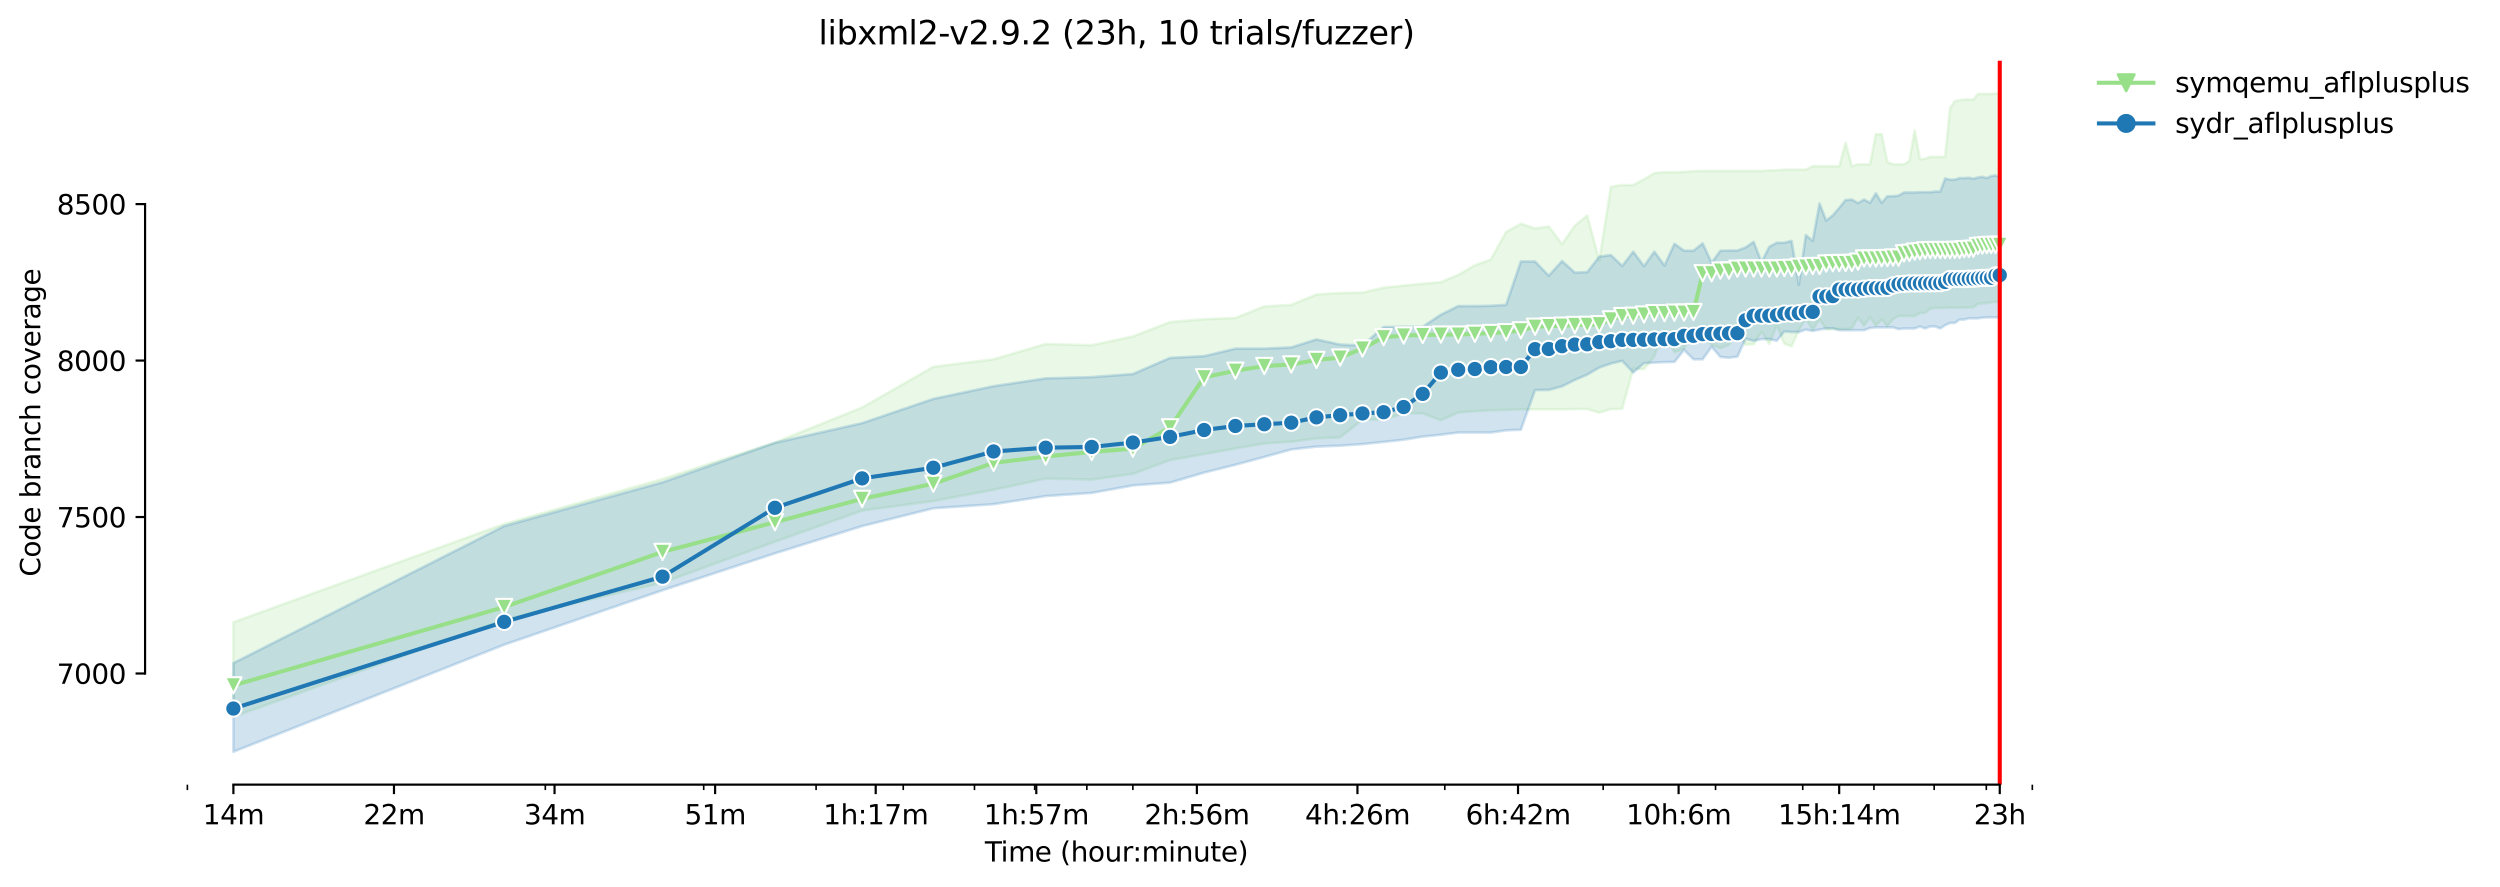 <?xml version="1.0" encoding="utf-8" standalone="no"?>
<!DOCTYPE svg PUBLIC "-//W3C//DTD SVG 1.1//EN"
  "http://www.w3.org/Graphics/SVG/1.1/DTD/svg11.dtd">
<svg height="325.986pt" version="1.1" viewBox="0 0 918.99 325.986" width="918.99pt" xmlns="http://www.w3.org/2000/svg" xmlns:xlink="http://www.w3.org/1999/xlink">
 <defs>
  <style type="text/css">*{stroke-linecap:butt;stroke-linejoin:round;}</style>
 </defs>
 <g id="figure_1">
  <g id="patch_1">
   <path d="M 0 325.986 
L 918.99 325.986 
L 918.99 0 
L 0 0 
z
" style="fill:#ffffff;"/>
  </g>
  <g id="axes_1">
   <g id="patch_2">
    <path d="M 53.328 288.43 
L 767.568 288.43 
L 767.568 22.318 
L 53.328 22.318 
z
" style="fill:#ffffff;"/>
   </g>
   <g id="PolyCollection_1">
    <defs>
     <path d="M 85.794 -97.255 
L 85.794 -62.526 
L 185.326 -98.197 
L 243.55 -111.772 
L 284.859 -126.841 
L 316.902 -138.287 
L 343.082 -141.796 
L 365.218 -145.937 
L 384.392 -150.05 
L 401.305 -149.676 
L 416.435 -151.804 
L 430.121 -156.865 
L 442.615 -159.051 
L 454.109 -161.122 
L 464.751 -162.962 
L 474.658 -163.595 
L 483.925 -164.803 
L 492.631 -165.206 
L 500.838 -171.705 
L 508.602 -171.761 
L 515.968 -174.006 
L 522.974 -174.006 
L 529.654 -171.475 
L 536.037 -174.351 
L 542.148 -174.811 
L 548.01 -175.156 
L 553.642 -175.271 
L 559.061 -175.501 
L 564.284 -175.501 
L 569.323 -175.501 
L 574.191 -175.501 
L 578.899 -175.616 
L 583.458 -175.616 
L 587.877 -174.293 
L 592.164 -175.616 
L 596.326 -175.731 
L 600.371 -190.452 
L 604.306 -190.283 
L 608.135 -195.057 
L 611.865 -204.71 
L 615.501 -196.438 
L 619.046 -197.761 
L 622.507 -205.411 
L 625.885 -202.425 
L 629.187 -199.199 
L 632.414 -197.991 
L 635.57 -199.256 
L 638.658 -204.03 
L 641.681 -199.256 
L 644.642 -199.429 
L 647.543 -203.971 
L 650.387 -199.544 
L 653.175 -206.446 
L 655.91 -199.601 
L 658.594 -198.681 
L 661.229 -204.605 
L 663.817 -208.747 
L 666.358 -204.72 
L 668.855 -208.657 
L 671.31 -204.893 
L 673.724 -205.008 
L 676.097 -205.008 
L 678.432 -205.008 
L 680.73 -205.296 
L 682.991 -209.207 
L 685.217 -206.216 
L 687.41 -209.3 
L 689.569 -206.216 
L 691.696 -208.517 
L 693.793 -206.098 
L 695.859 -208.689 
L 697.896 -209.782 
L 699.904 -209.782 
L 701.885 -209.782 
L 703.839 -209.766 
L 705.766 -210.932 
L 707.668 -210.932 
L 709.545 -212.543 
L 711.398 -212.773 
L 713.227 -212.773 
L 715.033 -212.773 
L 716.817 -212.888 
L 718.579 -212.888 
L 720.32 -212.888 
L 722.04 -212.888 
L 723.739 -213.003 
L 725.418 -213.003 
L 727.078 -214.268 
L 728.72 -214.498 
L 730.342 -214.498 
L 731.947 -214.843 
L 733.533 -214.958 
L 735.103 -214.958 
L 735.103 -291.572 
L 735.103 -291.572 
L 733.533 -291.572 
L 731.947 -291.457 
L 730.342 -291.457 
L 728.72 -291.457 
L 727.078 -291.457 
L 725.418 -289.387 
L 723.739 -289.387 
L 722.04 -289.387 
L 720.32 -289.157 
L 718.579 -288.811 
L 716.817 -286.281 
L 715.033 -268.335 
L 713.227 -268.335 
L 711.398 -268.335 
L 709.545 -268.335 
L 707.668 -267.645 
L 705.766 -267.415 
L 703.839 -278.113 
L 701.885 -266.84 
L 699.904 -265.574 
L 697.896 -265.574 
L 695.859 -265.594 
L 693.793 -266.379 
L 691.696 -276.675 
L 689.569 -276.675 
L 687.41 -265.574 
L 685.217 -265.574 
L 682.991 -265.574 
L 680.73 -264.884 
L 678.432 -273.569 
L 676.097 -264.884 
L 673.724 -264.884 
L 671.31 -264.884 
L 668.855 -264.884 
L 666.358 -264.884 
L 663.817 -263.619 
L 661.229 -263.619 
L 658.594 -263.619 
L 655.91 -263.619 
L 653.175 -263.389 
L 650.387 -263.389 
L 647.543 -263.158 
L 644.642 -263.158 
L 641.681 -263.158 
L 638.658 -263.158 
L 635.57 -263.158 
L 632.414 -263.158 
L 629.187 -263.158 
L 625.885 -263.158 
L 622.507 -263.043 
L 619.046 -262.813 
L 615.501 -262.698 
L 611.865 -262.698 
L 608.135 -262.353 
L 604.306 -260.052 
L 600.371 -257.982 
L 596.326 -257.982 
L 592.164 -257.292 
L 587.877 -230.143 
L 583.458 -246.766 
L 578.899 -243.027 
L 574.191 -236.242 
L 569.323 -242.74 
L 564.284 -241.992 
L 559.061 -243.717 
L 553.642 -240.726 
L 548.01 -230.572 
L 542.148 -228.475 
L 536.037 -224.929 
L 529.654 -222.263 
L 522.974 -221.669 
L 515.968 -220.998 
L 508.602 -220.25 
L 500.838 -218.41 
L 492.631 -218.295 
L 483.925 -217.719 
L 474.658 -213.923 
L 464.751 -213.348 
L 454.109 -209.092 
L 442.615 -208.632 
L 430.121 -207.596 
L 416.435 -202.305 
L 401.305 -199.084 
L 384.392 -199.544 
L 365.218 -193.907 
L 343.082 -191.146 
L 316.902 -176.191 
L 284.859 -163.307 
L 243.55 -149.906 
L 185.326 -133.341 
L 85.794 -97.255 
z
" id="m03676b7d09" style="stroke:#98df8a;stroke-opacity:0.2;"/>
    </defs>
    <g clip-path="url(#p07459b2e78)">
     <use style="fill:#98df8a;fill-opacity:0.2;stroke:#98df8a;stroke-opacity:0.2;" x="0" xlink:href="#m03676b7d09" y="325.986"/>
    </g>
   </g>
   <g id="PolyCollection_2">
    <defs>
     <path d="M 85.794 -82.233 
L 85.794 -49.652 
L 185.326 -88.994 
L 243.55 -109.011 
L 284.859 -122.585 
L 316.902 -132.593 
L 343.082 -139.15 
L 365.218 -140.645 
L 384.392 -143.636 
L 401.305 -144.787 
L 416.435 -147.548 
L 430.121 -148.583 
L 442.615 -152.264 
L 454.109 -155.14 
L 464.751 -158.016 
L 474.658 -160.777 
L 483.925 -161.812 
L 492.631 -162.157 
L 500.838 -162.732 
L 508.602 -163.538 
L 515.968 -164.343 
L 522.974 -165.493 
L 529.654 -166.183 
L 536.037 -166.989 
L 542.148 -166.989 
L 548.01 -166.989 
L 553.642 -167.794 
L 559.061 -168.024 
L 564.284 -182.576 
L 569.323 -182.633 
L 574.191 -183.956 
L 578.899 -186.315 
L 583.458 -188.27 
L 587.877 -190.859 
L 592.164 -192.354 
L 596.326 -193.332 
L 600.371 -189.018 
L 604.306 -192.469 
L 608.135 -192.699 
L 611.865 -192.872 
L 615.501 -192.929 
L 619.046 -197.358 
L 622.507 -193.907 
L 625.885 -193.907 
L 629.187 -198.508 
L 632.414 -194.77 
L 635.57 -194.482 
L 638.658 -194.885 
L 641.681 -201.499 
L 644.642 -200.694 
L 647.543 -201.327 
L 650.387 -201.327 
L 653.175 -200.752 
L 655.91 -204.145 
L 658.594 -203.915 
L 661.229 -203.915 
L 663.817 -204.825 
L 666.358 -204.318 
L 668.855 -204.835 
L 671.31 -205.277 
L 673.724 -205.296 
L 676.097 -204.605 
L 678.432 -204.605 
L 680.73 -204.605 
L 682.991 -204.605 
L 685.217 -204.605 
L 687.41 -205.411 
L 689.569 -205.641 
L 691.696 -205.641 
L 693.793 -205.641 
L 695.859 -205.641 
L 697.896 -205.008 
L 699.904 -205.238 
L 701.885 -205.238 
L 703.839 -205.238 
L 705.766 -205.986 
L 707.668 -205.238 
L 709.545 -205.986 
L 711.398 -205.986 
L 713.227 -205.238 
L 715.033 -206.446 
L 716.817 -207.251 
L 718.579 -207.251 
L 720.32 -208.517 
L 722.04 -208.517 
L 723.739 -208.977 
L 725.418 -208.977 
L 727.078 -208.977 
L 728.72 -209.207 
L 730.342 -209.322 
L 731.947 -209.322 
L 733.533 -209.322 
L 735.103 -209.322 
L 735.103 -260.743 
L 735.103 -260.743 
L 733.533 -261.49 
L 731.947 -261.26 
L 730.342 -260.513 
L 728.72 -260.968 
L 727.078 -260.743 
L 725.418 -260.283 
L 723.739 -260.628 
L 722.04 -260.513 
L 720.32 -260.513 
L 718.579 -259.937 
L 716.817 -259.937 
L 715.033 -260.398 
L 713.227 -255.566 
L 711.398 -255.566 
L 709.545 -255.336 
L 707.668 -255.336 
L 705.766 -255.336 
L 703.839 -255.221 
L 701.885 -255.221 
L 699.904 -255.221 
L 697.896 -254.071 
L 695.859 -253.841 
L 693.793 -253.841 
L 691.696 -251.425 
L 689.569 -254.933 
L 687.41 -251.425 
L 685.217 -252.633 
L 682.991 -251.343 
L 680.73 -252.633 
L 678.432 -252.46 
L 676.097 -249.584 
L 673.724 -246.823 
L 671.31 -244.868 
L 668.855 -251.195 
L 666.358 -237.448 
L 663.817 -239.576 
L 661.229 -221.285 
L 658.594 -237.448 
L 655.91 -236.758 
L 653.175 -236.758 
L 650.387 -235.262 
L 647.543 -229.595 
L 644.642 -237.068 
L 641.681 -235.032 
L 638.658 -233.882 
L 635.57 -233.882 
L 632.414 -233.824 
L 629.187 -229.395 
L 625.885 -236.528 
L 622.507 -233.824 
L 619.046 -233.824 
L 615.501 -236.355 
L 611.865 -228.383 
L 608.135 -233.479 
L 604.306 -228.13 
L 600.371 -233.479 
L 596.326 -228.208 
L 592.164 -232.214 
L 587.877 -231.639 
L 583.458 -225.944 
L 578.899 -225.77 
L 574.191 -230.028 
L 569.323 -224.621 
L 564.284 -229.856 
L 559.061 -229.856 
L 553.642 -213.923 
L 548.01 -213.578 
L 542.148 -213.463 
L 536.037 -213.463 
L 529.654 -210.3 
L 522.974 -205.871 
L 515.968 -205.871 
L 508.602 -205.756 
L 500.838 -198.969 
L 492.631 -199.314 
L 483.925 -201.212 
L 474.658 -198.278 
L 464.751 -197.818 
L 454.109 -197.818 
L 442.615 -195.057 
L 430.121 -194.425 
L 416.435 -188.5 
L 401.305 -187.35 
L 384.392 -186.89 
L 365.218 -184.014 
L 343.082 -179.355 
L 316.902 -170.44 
L 284.859 -163.192 
L 243.55 -148.698 
L 185.326 -132.593 
L 85.794 -82.233 
z
" id="m4b4f14575c" style="stroke:#1f77b4;stroke-opacity:0.2;"/>
    </defs>
    <g clip-path="url(#p07459b2e78)">
     <use style="fill:#1f77b4;fill-opacity:0.2;stroke:#1f77b4;stroke-opacity:0.2;" x="0" xlink:href="#m4b4f14575c" y="325.986"/>
    </g>
   </g>
   <g id="matplotlib.axis_1">
    <g id="xtick_1">
     <g id="line2d_1">
      <defs>
       <path d="M 0 0 
L 0 3.5 
" id="m7a13b89022" style="stroke:#000000;stroke-width:0.8;"/>
      </defs>
      <g>
       <use style="stroke:#000000;stroke-width:0.8;" x="85.794" xlink:href="#m7a13b89022" y="288.43"/>
      </g>
     </g>
     <g id="text_1">
      <!-- 14m -->
      <g transform="translate(74.561 303.029)scale(0.1 -0.1)">
       <defs>
        <path d="M 794 531 
L 1825 531 
L 1825 4091 
L 703 3866 
L 703 4441 
L 1819 4666 
L 2450 4666 
L 2450 531 
L 3481 531 
L 3481 0 
L 794 0 
L 794 531 
z
" id="DejaVuSans-31" transform="scale(0.016)"/>
        <path d="M 2419 4116 
L 825 1625 
L 2419 1625 
L 2419 4116 
z
M 2253 4666 
L 3047 4666 
L 3047 1625 
L 3713 1625 
L 3713 1100 
L 3047 1100 
L 3047 0 
L 2419 0 
L 2419 1100 
L 313 1100 
L 313 1709 
L 2253 4666 
z
" id="DejaVuSans-34" transform="scale(0.016)"/>
        <path d="M 3328 2828 
Q 3544 3216 3844 3400 
Q 4144 3584 4550 3584 
Q 5097 3584 5394 3201 
Q 5691 2819 5691 2113 
L 5691 0 
L 5113 0 
L 5113 2094 
Q 5113 2597 4934 2840 
Q 4756 3084 4391 3084 
Q 3944 3084 3684 2787 
Q 3425 2491 3425 1978 
L 3425 0 
L 2847 0 
L 2847 2094 
Q 2847 2600 2669 2842 
Q 2491 3084 2119 3084 
Q 1678 3084 1418 2786 
Q 1159 2488 1159 1978 
L 1159 0 
L 581 0 
L 581 3500 
L 1159 3500 
L 1159 2956 
Q 1356 3278 1631 3431 
Q 1906 3584 2284 3584 
Q 2666 3584 2933 3390 
Q 3200 3197 3328 2828 
z
" id="DejaVuSans-6d" transform="scale(0.016)"/>
       </defs>
       <use xlink:href="#DejaVuSans-31"/>
       <use x="63.623" xlink:href="#DejaVuSans-34"/>
       <use x="127.246" xlink:href="#DejaVuSans-6d"/>
      </g>
     </g>
    </g>
    <g id="xtick_2">
     <g id="line2d_2">
      <g>
       <use style="stroke:#000000;stroke-width:0.8;" x="144.822" xlink:href="#m7a13b89022" y="288.43"/>
      </g>
     </g>
     <g id="text_2">
      <!-- 22m -->
      <g transform="translate(133.589 303.029)scale(0.1 -0.1)">
       <defs>
        <path d="M 1228 531 
L 3431 531 
L 3431 0 
L 469 0 
L 469 531 
Q 828 903 1448 1529 
Q 2069 2156 2228 2338 
Q 2531 2678 2651 2914 
Q 2772 3150 2772 3378 
Q 2772 3750 2511 3984 
Q 2250 4219 1831 4219 
Q 1534 4219 1204 4116 
Q 875 4013 500 3803 
L 500 4441 
Q 881 4594 1212 4672 
Q 1544 4750 1819 4750 
Q 2544 4750 2975 4387 
Q 3406 4025 3406 3419 
Q 3406 3131 3298 2873 
Q 3191 2616 2906 2266 
Q 2828 2175 2409 1742 
Q 1991 1309 1228 531 
z
" id="DejaVuSans-32" transform="scale(0.016)"/>
       </defs>
       <use xlink:href="#DejaVuSans-32"/>
       <use x="63.623" xlink:href="#DejaVuSans-32"/>
       <use x="127.246" xlink:href="#DejaVuSans-6d"/>
      </g>
     </g>
    </g>
    <g id="xtick_3">
     <g id="line2d_3">
      <g>
       <use style="stroke:#000000;stroke-width:0.8;" x="203.85" xlink:href="#m7a13b89022" y="288.43"/>
      </g>
     </g>
     <g id="text_3">
      <!-- 34m -->
      <g transform="translate(192.617 303.029)scale(0.1 -0.1)">
       <defs>
        <path d="M 2597 2516 
Q 3050 2419 3304 2112 
Q 3559 1806 3559 1356 
Q 3559 666 3084 287 
Q 2609 -91 1734 -91 
Q 1441 -91 1130 -33 
Q 819 25 488 141 
L 488 750 
Q 750 597 1062 519 
Q 1375 441 1716 441 
Q 2309 441 2620 675 
Q 2931 909 2931 1356 
Q 2931 1769 2642 2001 
Q 2353 2234 1838 2234 
L 1294 2234 
L 1294 2753 
L 1863 2753 
Q 2328 2753 2575 2939 
Q 2822 3125 2822 3475 
Q 2822 3834 2567 4026 
Q 2313 4219 1838 4219 
Q 1578 4219 1281 4162 
Q 984 4106 628 3988 
L 628 4550 
Q 988 4650 1302 4700 
Q 1616 4750 1894 4750 
Q 2613 4750 3031 4423 
Q 3450 4097 3450 3541 
Q 3450 3153 3228 2886 
Q 3006 2619 2597 2516 
z
" id="DejaVuSans-33" transform="scale(0.016)"/>
       </defs>
       <use xlink:href="#DejaVuSans-33"/>
       <use x="63.623" xlink:href="#DejaVuSans-34"/>
       <use x="127.246" xlink:href="#DejaVuSans-6d"/>
      </g>
     </g>
    </g>
    <g id="xtick_4">
     <g id="line2d_4">
      <g>
       <use style="stroke:#000000;stroke-width:0.8;" x="262.878" xlink:href="#m7a13b89022" y="288.43"/>
      </g>
     </g>
     <g id="text_4">
      <!-- 51m -->
      <g transform="translate(251.646 303.029)scale(0.1 -0.1)">
       <defs>
        <path d="M 691 4666 
L 3169 4666 
L 3169 4134 
L 1269 4134 
L 1269 2991 
Q 1406 3038 1543 3061 
Q 1681 3084 1819 3084 
Q 2600 3084 3056 2656 
Q 3513 2228 3513 1497 
Q 3513 744 3044 326 
Q 2575 -91 1722 -91 
Q 1428 -91 1123 -41 
Q 819 9 494 109 
L 494 744 
Q 775 591 1075 516 
Q 1375 441 1709 441 
Q 2250 441 2565 725 
Q 2881 1009 2881 1497 
Q 2881 1984 2565 2268 
Q 2250 2553 1709 2553 
Q 1456 2553 1204 2497 
Q 953 2441 691 2322 
L 691 4666 
z
" id="DejaVuSans-35" transform="scale(0.016)"/>
       </defs>
       <use xlink:href="#DejaVuSans-35"/>
       <use x="63.623" xlink:href="#DejaVuSans-31"/>
       <use x="127.246" xlink:href="#DejaVuSans-6d"/>
      </g>
     </g>
    </g>
    <g id="xtick_5">
     <g id="line2d_5">
      <g>
       <use style="stroke:#000000;stroke-width:0.8;" x="321.907" xlink:href="#m7a13b89022" y="288.43"/>
      </g>
     </g>
     <g id="text_5">
      <!-- 1h:17m -->
      <g transform="translate(302.639 303.029)scale(0.1 -0.1)">
       <defs>
        <path d="M 3513 2113 
L 3513 0 
L 2938 0 
L 2938 2094 
Q 2938 2591 2744 2837 
Q 2550 3084 2163 3084 
Q 1697 3084 1428 2787 
Q 1159 2491 1159 1978 
L 1159 0 
L 581 0 
L 581 4863 
L 1159 4863 
L 1159 2956 
Q 1366 3272 1645 3428 
Q 1925 3584 2291 3584 
Q 2894 3584 3203 3211 
Q 3513 2838 3513 2113 
z
" id="DejaVuSans-68" transform="scale(0.016)"/>
        <path d="M 750 794 
L 1409 794 
L 1409 0 
L 750 0 
L 750 794 
z
M 750 3309 
L 1409 3309 
L 1409 2516 
L 750 2516 
L 750 3309 
z
" id="DejaVuSans-3a" transform="scale(0.016)"/>
        <path d="M 525 4666 
L 3525 4666 
L 3525 4397 
L 1831 0 
L 1172 0 
L 2766 4134 
L 525 4134 
L 525 4666 
z
" id="DejaVuSans-37" transform="scale(0.016)"/>
       </defs>
       <use xlink:href="#DejaVuSans-31"/>
       <use x="63.623" xlink:href="#DejaVuSans-68"/>
       <use x="127.002" xlink:href="#DejaVuSans-3a"/>
       <use x="160.693" xlink:href="#DejaVuSans-31"/>
       <use x="224.316" xlink:href="#DejaVuSans-37"/>
       <use x="287.939" xlink:href="#DejaVuSans-6d"/>
      </g>
     </g>
    </g>
    <g id="xtick_6">
     <g id="line2d_6">
      <g>
       <use style="stroke:#000000;stroke-width:0.8;" x="380.935" xlink:href="#m7a13b89022" y="288.43"/>
      </g>
     </g>
     <g id="text_6">
      <!-- 1h:57m -->
      <g transform="translate(361.668 303.029)scale(0.1 -0.1)">
       <use xlink:href="#DejaVuSans-31"/>
       <use x="63.623" xlink:href="#DejaVuSans-68"/>
       <use x="127.002" xlink:href="#DejaVuSans-3a"/>
       <use x="160.693" xlink:href="#DejaVuSans-35"/>
       <use x="224.316" xlink:href="#DejaVuSans-37"/>
       <use x="287.939" xlink:href="#DejaVuSans-6d"/>
      </g>
     </g>
    </g>
    <g id="xtick_7">
     <g id="line2d_7">
      <g>
       <use style="stroke:#000000;stroke-width:0.8;" x="439.963" xlink:href="#m7a13b89022" y="288.43"/>
      </g>
     </g>
     <g id="text_7">
      <!-- 2h:56m -->
      <g transform="translate(420.696 303.029)scale(0.1 -0.1)">
       <defs>
        <path d="M 2113 2584 
Q 1688 2584 1439 2293 
Q 1191 2003 1191 1497 
Q 1191 994 1439 701 
Q 1688 409 2113 409 
Q 2538 409 2786 701 
Q 3034 994 3034 1497 
Q 3034 2003 2786 2293 
Q 2538 2584 2113 2584 
z
M 3366 4563 
L 3366 3988 
Q 3128 4100 2886 4159 
Q 2644 4219 2406 4219 
Q 1781 4219 1451 3797 
Q 1122 3375 1075 2522 
Q 1259 2794 1537 2939 
Q 1816 3084 2150 3084 
Q 2853 3084 3261 2657 
Q 3669 2231 3669 1497 
Q 3669 778 3244 343 
Q 2819 -91 2113 -91 
Q 1303 -91 875 529 
Q 447 1150 447 2328 
Q 447 3434 972 4092 
Q 1497 4750 2381 4750 
Q 2619 4750 2861 4703 
Q 3103 4656 3366 4563 
z
" id="DejaVuSans-36" transform="scale(0.016)"/>
       </defs>
       <use xlink:href="#DejaVuSans-32"/>
       <use x="63.623" xlink:href="#DejaVuSans-68"/>
       <use x="127.002" xlink:href="#DejaVuSans-3a"/>
       <use x="160.693" xlink:href="#DejaVuSans-35"/>
       <use x="224.316" xlink:href="#DejaVuSans-36"/>
       <use x="287.939" xlink:href="#DejaVuSans-6d"/>
      </g>
     </g>
    </g>
    <g id="xtick_8">
     <g id="line2d_8">
      <g>
       <use style="stroke:#000000;stroke-width:0.8;" x="498.991" xlink:href="#m7a13b89022" y="288.43"/>
      </g>
     </g>
     <g id="text_8">
      <!-- 4h:26m -->
      <g transform="translate(479.724 303.029)scale(0.1 -0.1)">
       <use xlink:href="#DejaVuSans-34"/>
       <use x="63.623" xlink:href="#DejaVuSans-68"/>
       <use x="127.002" xlink:href="#DejaVuSans-3a"/>
       <use x="160.693" xlink:href="#DejaVuSans-32"/>
       <use x="224.316" xlink:href="#DejaVuSans-36"/>
       <use x="287.939" xlink:href="#DejaVuSans-6d"/>
      </g>
     </g>
    </g>
    <g id="xtick_9">
     <g id="line2d_9">
      <g>
       <use style="stroke:#000000;stroke-width:0.8;" x="558.02" xlink:href="#m7a13b89022" y="288.43"/>
      </g>
     </g>
     <g id="text_9">
      <!-- 6h:42m -->
      <g transform="translate(538.752 303.029)scale(0.1 -0.1)">
       <use xlink:href="#DejaVuSans-36"/>
       <use x="63.623" xlink:href="#DejaVuSans-68"/>
       <use x="127.002" xlink:href="#DejaVuSans-3a"/>
       <use x="160.693" xlink:href="#DejaVuSans-34"/>
       <use x="224.316" xlink:href="#DejaVuSans-32"/>
       <use x="287.939" xlink:href="#DejaVuSans-6d"/>
      </g>
     </g>
    </g>
    <g id="xtick_10">
     <g id="line2d_10">
      <g>
       <use style="stroke:#000000;stroke-width:0.8;" x="617.048" xlink:href="#m7a13b89022" y="288.43"/>
      </g>
     </g>
     <g id="text_10">
      <!-- 10h:6m -->
      <g transform="translate(597.781 303.029)scale(0.1 -0.1)">
       <defs>
        <path d="M 2034 4250 
Q 1547 4250 1301 3770 
Q 1056 3291 1056 2328 
Q 1056 1369 1301 889 
Q 1547 409 2034 409 
Q 2525 409 2770 889 
Q 3016 1369 3016 2328 
Q 3016 3291 2770 3770 
Q 2525 4250 2034 4250 
z
M 2034 4750 
Q 2819 4750 3233 4129 
Q 3647 3509 3647 2328 
Q 3647 1150 3233 529 
Q 2819 -91 2034 -91 
Q 1250 -91 836 529 
Q 422 1150 422 2328 
Q 422 3509 836 4129 
Q 1250 4750 2034 4750 
z
" id="DejaVuSans-30" transform="scale(0.016)"/>
       </defs>
       <use xlink:href="#DejaVuSans-31"/>
       <use x="63.623" xlink:href="#DejaVuSans-30"/>
       <use x="127.246" xlink:href="#DejaVuSans-68"/>
       <use x="190.625" xlink:href="#DejaVuSans-3a"/>
       <use x="224.316" xlink:href="#DejaVuSans-36"/>
       <use x="287.939" xlink:href="#DejaVuSans-6d"/>
      </g>
     </g>
    </g>
    <g id="xtick_11">
     <g id="line2d_11">
      <g>
       <use style="stroke:#000000;stroke-width:0.8;" x="676.076" xlink:href="#m7a13b89022" y="288.43"/>
      </g>
     </g>
     <g id="text_11">
      <!-- 15h:14m -->
      <g transform="translate(653.628 303.029)scale(0.1 -0.1)">
       <use xlink:href="#DejaVuSans-31"/>
       <use x="63.623" xlink:href="#DejaVuSans-35"/>
       <use x="127.246" xlink:href="#DejaVuSans-68"/>
       <use x="190.625" xlink:href="#DejaVuSans-3a"/>
       <use x="224.316" xlink:href="#DejaVuSans-31"/>
       <use x="287.939" xlink:href="#DejaVuSans-34"/>
       <use x="351.562" xlink:href="#DejaVuSans-6d"/>
      </g>
     </g>
    </g>
    <g id="xtick_12">
     <g id="line2d_12">
      <g>
       <use style="stroke:#000000;stroke-width:0.8;" x="735.104" xlink:href="#m7a13b89022" y="288.43"/>
      </g>
     </g>
     <g id="text_12">
      <!-- 23h -->
      <g transform="translate(725.573 303.029)scale(0.1 -0.1)">
       <use xlink:href="#DejaVuSans-32"/>
       <use x="63.623" xlink:href="#DejaVuSans-33"/>
       <use x="127.246" xlink:href="#DejaVuSans-68"/>
      </g>
     </g>
    </g>
    <g id="xtick_13">
     <g id="line2d_13">
      <defs>
       <path d="M 0 0 
L 0 2 
" id="m2e23744896" style="stroke:#000000;stroke-width:0.6;"/>
      </defs>
      <g>
       <use style="stroke:#000000;stroke-width:0.6;" x="68.88" xlink:href="#m2e23744896" y="288.43"/>
      </g>
     </g>
    </g>
    <g id="xtick_14">
     <g id="line2d_14">
      <g>
       <use style="stroke:#000000;stroke-width:0.6;" x="200.456" xlink:href="#m2e23744896" y="288.43"/>
      </g>
     </g>
    </g>
    <g id="xtick_15">
     <g id="line2d_15">
      <g>
       <use style="stroke:#000000;stroke-width:0.6;" x="258.679" xlink:href="#m2e23744896" y="288.43"/>
      </g>
     </g>
    </g>
    <g id="xtick_16">
     <g id="line2d_16">
      <g>
       <use style="stroke:#000000;stroke-width:0.6;" x="299.989" xlink:href="#m2e23744896" y="288.43"/>
      </g>
     </g>
    </g>
    <g id="xtick_17">
     <g id="line2d_17">
      <g>
       <use style="stroke:#000000;stroke-width:0.6;" x="332.031" xlink:href="#m2e23744896" y="288.43"/>
      </g>
     </g>
    </g>
    <g id="xtick_18">
     <g id="line2d_18">
      <g>
       <use style="stroke:#000000;stroke-width:0.6;" x="358.212" xlink:href="#m2e23744896" y="288.43"/>
      </g>
     </g>
    </g>
    <g id="xtick_19">
     <g id="line2d_19">
      <g>
       <use style="stroke:#000000;stroke-width:0.6;" x="380.347" xlink:href="#m2e23744896" y="288.43"/>
      </g>
     </g>
    </g>
    <g id="xtick_20">
     <g id="line2d_20">
      <g>
       <use style="stroke:#000000;stroke-width:0.6;" x="399.522" xlink:href="#m2e23744896" y="288.43"/>
      </g>
     </g>
    </g>
    <g id="xtick_21">
     <g id="line2d_21">
      <g>
       <use style="stroke:#000000;stroke-width:0.6;" x="416.435" xlink:href="#m2e23744896" y="288.43"/>
      </g>
     </g>
    </g>
    <g id="xtick_22">
     <g id="line2d_22">
      <g>
       <use style="stroke:#000000;stroke-width:0.6;" x="531.097" xlink:href="#m2e23744896" y="288.43"/>
      </g>
     </g>
    </g>
    <g id="xtick_23">
     <g id="line2d_23">
      <g>
       <use style="stroke:#000000;stroke-width:0.6;" x="589.32" xlink:href="#m2e23744896" y="288.43"/>
      </g>
     </g>
    </g>
    <g id="xtick_24">
     <g id="line2d_24">
      <g>
       <use style="stroke:#000000;stroke-width:0.6;" x="630.63" xlink:href="#m2e23744896" y="288.43"/>
      </g>
     </g>
    </g>
    <g id="xtick_25">
     <g id="line2d_25">
      <g>
       <use style="stroke:#000000;stroke-width:0.6;" x="662.672" xlink:href="#m2e23744896" y="288.43"/>
      </g>
     </g>
    </g>
    <g id="xtick_26">
     <g id="line2d_26">
      <g>
       <use style="stroke:#000000;stroke-width:0.6;" x="688.853" xlink:href="#m2e23744896" y="288.43"/>
      </g>
     </g>
    </g>
    <g id="xtick_27">
     <g id="line2d_27">
      <g>
       <use style="stroke:#000000;stroke-width:0.6;" x="710.988" xlink:href="#m2e23744896" y="288.43"/>
      </g>
     </g>
    </g>
    <g id="xtick_28">
     <g id="line2d_28">
      <g>
       <use style="stroke:#000000;stroke-width:0.6;" x="730.163" xlink:href="#m2e23744896" y="288.43"/>
      </g>
     </g>
    </g>
    <g id="xtick_29">
     <g id="line2d_29">
      <g>
       <use style="stroke:#000000;stroke-width:0.6;" x="747.076" xlink:href="#m2e23744896" y="288.43"/>
      </g>
     </g>
    </g>
    <g id="text_13">
     <!-- Time (hour:minute) -->
     <g transform="translate(362.041 316.707)scale(0.1 -0.1)">
      <defs>
       <path d="M -19 4666 
L 3928 4666 
L 3928 4134 
L 2272 4134 
L 2272 0 
L 1638 0 
L 1638 4134 
L -19 4134 
L -19 4666 
z
" id="DejaVuSans-54" transform="scale(0.016)"/>
       <path d="M 603 3500 
L 1178 3500 
L 1178 0 
L 603 0 
L 603 3500 
z
M 603 4863 
L 1178 4863 
L 1178 4134 
L 603 4134 
L 603 4863 
z
" id="DejaVuSans-69" transform="scale(0.016)"/>
       <path d="M 3597 1894 
L 3597 1613 
L 953 1613 
Q 991 1019 1311 708 
Q 1631 397 2203 397 
Q 2534 397 2845 478 
Q 3156 559 3463 722 
L 3463 178 
Q 3153 47 2828 -22 
Q 2503 -91 2169 -91 
Q 1331 -91 842 396 
Q 353 884 353 1716 
Q 353 2575 817 3079 
Q 1281 3584 2069 3584 
Q 2775 3584 3186 3129 
Q 3597 2675 3597 1894 
z
M 3022 2063 
Q 3016 2534 2758 2815 
Q 2500 3097 2075 3097 
Q 1594 3097 1305 2825 
Q 1016 2553 972 2059 
L 3022 2063 
z
" id="DejaVuSans-65" transform="scale(0.016)"/>
       <path id="DejaVuSans-20" transform="scale(0.016)"/>
       <path d="M 1984 4856 
Q 1566 4138 1362 3434 
Q 1159 2731 1159 2009 
Q 1159 1288 1364 580 
Q 1569 -128 1984 -844 
L 1484 -844 
Q 1016 -109 783 600 
Q 550 1309 550 2009 
Q 550 2706 781 3412 
Q 1013 4119 1484 4856 
L 1984 4856 
z
" id="DejaVuSans-28" transform="scale(0.016)"/>
       <path d="M 1959 3097 
Q 1497 3097 1228 2736 
Q 959 2375 959 1747 
Q 959 1119 1226 758 
Q 1494 397 1959 397 
Q 2419 397 2687 759 
Q 2956 1122 2956 1747 
Q 2956 2369 2687 2733 
Q 2419 3097 1959 3097 
z
M 1959 3584 
Q 2709 3584 3137 3096 
Q 3566 2609 3566 1747 
Q 3566 888 3137 398 
Q 2709 -91 1959 -91 
Q 1206 -91 779 398 
Q 353 888 353 1747 
Q 353 2609 779 3096 
Q 1206 3584 1959 3584 
z
" id="DejaVuSans-6f" transform="scale(0.016)"/>
       <path d="M 544 1381 
L 544 3500 
L 1119 3500 
L 1119 1403 
Q 1119 906 1312 657 
Q 1506 409 1894 409 
Q 2359 409 2629 706 
Q 2900 1003 2900 1516 
L 2900 3500 
L 3475 3500 
L 3475 0 
L 2900 0 
L 2900 538 
Q 2691 219 2414 64 
Q 2138 -91 1772 -91 
Q 1169 -91 856 284 
Q 544 659 544 1381 
z
M 1991 3584 
L 1991 3584 
z
" id="DejaVuSans-75" transform="scale(0.016)"/>
       <path d="M 2631 2963 
Q 2534 3019 2420 3045 
Q 2306 3072 2169 3072 
Q 1681 3072 1420 2755 
Q 1159 2438 1159 1844 
L 1159 0 
L 581 0 
L 581 3500 
L 1159 3500 
L 1159 2956 
Q 1341 3275 1631 3429 
Q 1922 3584 2338 3584 
Q 2397 3584 2469 3576 
Q 2541 3569 2628 3553 
L 2631 2963 
z
" id="DejaVuSans-72" transform="scale(0.016)"/>
       <path d="M 3513 2113 
L 3513 0 
L 2938 0 
L 2938 2094 
Q 2938 2591 2744 2837 
Q 2550 3084 2163 3084 
Q 1697 3084 1428 2787 
Q 1159 2491 1159 1978 
L 1159 0 
L 581 0 
L 581 3500 
L 1159 3500 
L 1159 2956 
Q 1366 3272 1645 3428 
Q 1925 3584 2291 3584 
Q 2894 3584 3203 3211 
Q 3513 2838 3513 2113 
z
" id="DejaVuSans-6e" transform="scale(0.016)"/>
       <path d="M 1172 4494 
L 1172 3500 
L 2356 3500 
L 2356 3053 
L 1172 3053 
L 1172 1153 
Q 1172 725 1289 603 
Q 1406 481 1766 481 
L 2356 481 
L 2356 0 
L 1766 0 
Q 1100 0 847 248 
Q 594 497 594 1153 
L 594 3053 
L 172 3053 
L 172 3500 
L 594 3500 
L 594 4494 
L 1172 4494 
z
" id="DejaVuSans-74" transform="scale(0.016)"/>
       <path d="M 513 4856 
L 1013 4856 
Q 1481 4119 1714 3412 
Q 1947 2706 1947 2009 
Q 1947 1309 1714 600 
Q 1481 -109 1013 -844 
L 513 -844 
Q 928 -128 1133 580 
Q 1338 1288 1338 2009 
Q 1338 2731 1133 3434 
Q 928 4138 513 4856 
z
" id="DejaVuSans-29" transform="scale(0.016)"/>
      </defs>
      <use xlink:href="#DejaVuSans-54"/>
      <use x="57.959" xlink:href="#DejaVuSans-69"/>
      <use x="85.742" xlink:href="#DejaVuSans-6d"/>
      <use x="183.154" xlink:href="#DejaVuSans-65"/>
      <use x="244.678" xlink:href="#DejaVuSans-20"/>
      <use x="276.465" xlink:href="#DejaVuSans-28"/>
      <use x="315.479" xlink:href="#DejaVuSans-68"/>
      <use x="378.857" xlink:href="#DejaVuSans-6f"/>
      <use x="440.039" xlink:href="#DejaVuSans-75"/>
      <use x="503.418" xlink:href="#DejaVuSans-72"/>
      <use x="542.781" xlink:href="#DejaVuSans-3a"/>
      <use x="576.473" xlink:href="#DejaVuSans-6d"/>
      <use x="673.885" xlink:href="#DejaVuSans-69"/>
      <use x="701.668" xlink:href="#DejaVuSans-6e"/>
      <use x="765.047" xlink:href="#DejaVuSans-75"/>
      <use x="828.426" xlink:href="#DejaVuSans-74"/>
      <use x="867.635" xlink:href="#DejaVuSans-65"/>
      <use x="929.158" xlink:href="#DejaVuSans-29"/>
     </g>
    </g>
   </g>
   <g id="matplotlib.axis_2">
    <g id="ytick_1">
     <g id="line2d_30">
      <defs>
       <path d="M 0 0 
L -3.5 0 
" id="m44c723ff0d" style="stroke:#000000;stroke-width:0.8;"/>
      </defs>
      <g>
       <use style="stroke:#000000;stroke-width:0.8;" x="53.328" xlink:href="#m44c723ff0d" y="247.575"/>
      </g>
     </g>
     <g id="text_14">
      <!-- 7000 -->
      <g transform="translate(20.878 251.374)scale(0.1 -0.1)">
       <use xlink:href="#DejaVuSans-37"/>
       <use x="63.623" xlink:href="#DejaVuSans-30"/>
       <use x="127.246" xlink:href="#DejaVuSans-30"/>
       <use x="190.869" xlink:href="#DejaVuSans-30"/>
      </g>
     </g>
    </g>
    <g id="ytick_2">
     <g id="line2d_31">
      <g>
       <use style="stroke:#000000;stroke-width:0.8;" x="53.328" xlink:href="#m44c723ff0d" y="190.057"/>
      </g>
     </g>
     <g id="text_15">
      <!-- 7500 -->
      <g transform="translate(20.878 193.857)scale(0.1 -0.1)">
       <use xlink:href="#DejaVuSans-37"/>
       <use x="63.623" xlink:href="#DejaVuSans-35"/>
       <use x="127.246" xlink:href="#DejaVuSans-30"/>
       <use x="190.869" xlink:href="#DejaVuSans-30"/>
      </g>
     </g>
    </g>
    <g id="ytick_3">
     <g id="line2d_32">
      <g>
       <use style="stroke:#000000;stroke-width:0.8;" x="53.328" xlink:href="#m44c723ff0d" y="132.54"/>
      </g>
     </g>
     <g id="text_16">
      <!-- 8000 -->
      <g transform="translate(20.878 136.339)scale(0.1 -0.1)">
       <defs>
        <path d="M 2034 2216 
Q 1584 2216 1326 1975 
Q 1069 1734 1069 1313 
Q 1069 891 1326 650 
Q 1584 409 2034 409 
Q 2484 409 2743 651 
Q 3003 894 3003 1313 
Q 3003 1734 2745 1975 
Q 2488 2216 2034 2216 
z
M 1403 2484 
Q 997 2584 770 2862 
Q 544 3141 544 3541 
Q 544 4100 942 4425 
Q 1341 4750 2034 4750 
Q 2731 4750 3128 4425 
Q 3525 4100 3525 3541 
Q 3525 3141 3298 2862 
Q 3072 2584 2669 2484 
Q 3125 2378 3379 2068 
Q 3634 1759 3634 1313 
Q 3634 634 3220 271 
Q 2806 -91 2034 -91 
Q 1263 -91 848 271 
Q 434 634 434 1313 
Q 434 1759 690 2068 
Q 947 2378 1403 2484 
z
M 1172 3481 
Q 1172 3119 1398 2916 
Q 1625 2713 2034 2713 
Q 2441 2713 2670 2916 
Q 2900 3119 2900 3481 
Q 2900 3844 2670 4047 
Q 2441 4250 2034 4250 
Q 1625 4250 1398 4047 
Q 1172 3844 1172 3481 
z
" id="DejaVuSans-38" transform="scale(0.016)"/>
       </defs>
       <use xlink:href="#DejaVuSans-38"/>
       <use x="63.623" xlink:href="#DejaVuSans-30"/>
       <use x="127.246" xlink:href="#DejaVuSans-30"/>
       <use x="190.869" xlink:href="#DejaVuSans-30"/>
      </g>
     </g>
    </g>
    <g id="ytick_4">
     <g id="line2d_33">
      <g>
       <use style="stroke:#000000;stroke-width:0.8;" x="53.328" xlink:href="#m44c723ff0d" y="75.022"/>
      </g>
     </g>
     <g id="text_17">
      <!-- 8500 -->
      <g transform="translate(20.878 78.821)scale(0.1 -0.1)">
       <use xlink:href="#DejaVuSans-38"/>
       <use x="63.623" xlink:href="#DejaVuSans-35"/>
       <use x="127.246" xlink:href="#DejaVuSans-30"/>
       <use x="190.869" xlink:href="#DejaVuSans-30"/>
      </g>
     </g>
    </g>
    <g id="text_18">
     <!-- Code branch coverage -->
     <g transform="translate(14.798 211.949)rotate(-90)scale(0.1 -0.1)">
      <defs>
       <path d="M 4122 4306 
L 4122 3641 
Q 3803 3938 3442 4084 
Q 3081 4231 2675 4231 
Q 1875 4231 1450 3742 
Q 1025 3253 1025 2328 
Q 1025 1406 1450 917 
Q 1875 428 2675 428 
Q 3081 428 3442 575 
Q 3803 722 4122 1019 
L 4122 359 
Q 3791 134 3420 21 
Q 3050 -91 2638 -91 
Q 1578 -91 968 557 
Q 359 1206 359 2328 
Q 359 3453 968 4101 
Q 1578 4750 2638 4750 
Q 3056 4750 3426 4639 
Q 3797 4528 4122 4306 
z
" id="DejaVuSans-43" transform="scale(0.016)"/>
       <path d="M 2906 2969 
L 2906 4863 
L 3481 4863 
L 3481 0 
L 2906 0 
L 2906 525 
Q 2725 213 2448 61 
Q 2172 -91 1784 -91 
Q 1150 -91 751 415 
Q 353 922 353 1747 
Q 353 2572 751 3078 
Q 1150 3584 1784 3584 
Q 2172 3584 2448 3432 
Q 2725 3281 2906 2969 
z
M 947 1747 
Q 947 1113 1208 752 
Q 1469 391 1925 391 
Q 2381 391 2643 752 
Q 2906 1113 2906 1747 
Q 2906 2381 2643 2742 
Q 2381 3103 1925 3103 
Q 1469 3103 1208 2742 
Q 947 2381 947 1747 
z
" id="DejaVuSans-64" transform="scale(0.016)"/>
       <path d="M 3116 1747 
Q 3116 2381 2855 2742 
Q 2594 3103 2138 3103 
Q 1681 3103 1420 2742 
Q 1159 2381 1159 1747 
Q 1159 1113 1420 752 
Q 1681 391 2138 391 
Q 2594 391 2855 752 
Q 3116 1113 3116 1747 
z
M 1159 2969 
Q 1341 3281 1617 3432 
Q 1894 3584 2278 3584 
Q 2916 3584 3314 3078 
Q 3713 2572 3713 1747 
Q 3713 922 3314 415 
Q 2916 -91 2278 -91 
Q 1894 -91 1617 61 
Q 1341 213 1159 525 
L 1159 0 
L 581 0 
L 581 4863 
L 1159 4863 
L 1159 2969 
z
" id="DejaVuSans-62" transform="scale(0.016)"/>
       <path d="M 2194 1759 
Q 1497 1759 1228 1600 
Q 959 1441 959 1056 
Q 959 750 1161 570 
Q 1363 391 1709 391 
Q 2188 391 2477 730 
Q 2766 1069 2766 1631 
L 2766 1759 
L 2194 1759 
z
M 3341 1997 
L 3341 0 
L 2766 0 
L 2766 531 
Q 2569 213 2275 61 
Q 1981 -91 1556 -91 
Q 1019 -91 701 211 
Q 384 513 384 1019 
Q 384 1609 779 1909 
Q 1175 2209 1959 2209 
L 2766 2209 
L 2766 2266 
Q 2766 2663 2505 2880 
Q 2244 3097 1772 3097 
Q 1472 3097 1187 3025 
Q 903 2953 641 2809 
L 641 3341 
Q 956 3463 1253 3523 
Q 1550 3584 1831 3584 
Q 2591 3584 2966 3190 
Q 3341 2797 3341 1997 
z
" id="DejaVuSans-61" transform="scale(0.016)"/>
       <path d="M 3122 3366 
L 3122 2828 
Q 2878 2963 2633 3030 
Q 2388 3097 2138 3097 
Q 1578 3097 1268 2742 
Q 959 2388 959 1747 
Q 959 1106 1268 751 
Q 1578 397 2138 397 
Q 2388 397 2633 464 
Q 2878 531 3122 666 
L 3122 134 
Q 2881 22 2623 -34 
Q 2366 -91 2075 -91 
Q 1284 -91 818 406 
Q 353 903 353 1747 
Q 353 2603 823 3093 
Q 1294 3584 2113 3584 
Q 2378 3584 2631 3529 
Q 2884 3475 3122 3366 
z
" id="DejaVuSans-63" transform="scale(0.016)"/>
       <path d="M 191 3500 
L 800 3500 
L 1894 563 
L 2988 3500 
L 3597 3500 
L 2284 0 
L 1503 0 
L 191 3500 
z
" id="DejaVuSans-76" transform="scale(0.016)"/>
       <path d="M 2906 1791 
Q 2906 2416 2648 2759 
Q 2391 3103 1925 3103 
Q 1463 3103 1205 2759 
Q 947 2416 947 1791 
Q 947 1169 1205 825 
Q 1463 481 1925 481 
Q 2391 481 2648 825 
Q 2906 1169 2906 1791 
z
M 3481 434 
Q 3481 -459 3084 -895 
Q 2688 -1331 1869 -1331 
Q 1566 -1331 1297 -1286 
Q 1028 -1241 775 -1147 
L 775 -588 
Q 1028 -725 1275 -790 
Q 1522 -856 1778 -856 
Q 2344 -856 2625 -561 
Q 2906 -266 2906 331 
L 2906 616 
Q 2728 306 2450 153 
Q 2172 0 1784 0 
Q 1141 0 747 490 
Q 353 981 353 1791 
Q 353 2603 747 3093 
Q 1141 3584 1784 3584 
Q 2172 3584 2450 3431 
Q 2728 3278 2906 2969 
L 2906 3500 
L 3481 3500 
L 3481 434 
z
" id="DejaVuSans-67" transform="scale(0.016)"/>
      </defs>
      <use xlink:href="#DejaVuSans-43"/>
      <use x="69.824" xlink:href="#DejaVuSans-6f"/>
      <use x="131.006" xlink:href="#DejaVuSans-64"/>
      <use x="194.482" xlink:href="#DejaVuSans-65"/>
      <use x="256.006" xlink:href="#DejaVuSans-20"/>
      <use x="287.793" xlink:href="#DejaVuSans-62"/>
      <use x="351.27" xlink:href="#DejaVuSans-72"/>
      <use x="392.383" xlink:href="#DejaVuSans-61"/>
      <use x="453.662" xlink:href="#DejaVuSans-6e"/>
      <use x="517.041" xlink:href="#DejaVuSans-63"/>
      <use x="572.021" xlink:href="#DejaVuSans-68"/>
      <use x="635.4" xlink:href="#DejaVuSans-20"/>
      <use x="667.188" xlink:href="#DejaVuSans-63"/>
      <use x="722.168" xlink:href="#DejaVuSans-6f"/>
      <use x="783.35" xlink:href="#DejaVuSans-76"/>
      <use x="842.529" xlink:href="#DejaVuSans-65"/>
      <use x="904.053" xlink:href="#DejaVuSans-72"/>
      <use x="945.166" xlink:href="#DejaVuSans-61"/>
      <use x="1006.445" xlink:href="#DejaVuSans-67"/>
      <use x="1069.922" xlink:href="#DejaVuSans-65"/>
     </g>
    </g>
   </g>
   <g id="line2d_34">
    <path clip-path="url(#p07459b2e78)" d="M 85.794 251.947 
L 185.326 223.13 
L 243.55 202.884 
L 284.859 191.955 
L 316.902 183.385 
L 343.082 177.806 
L 365.218 170.156 
L 384.392 167.798 
L 401.305 166.13 
L 416.435 164.922 
L 430.121 157.1 
L 442.615 138.694 
L 454.109 136.278 
L 464.751 134.553 
L 474.658 133.977 
L 483.925 132.309 
L 492.631 131.447 
L 500.838 128.111 
L 508.602 123.969 
L 515.968 123.337 
L 522.974 123.164 
L 529.654 122.992 
L 536.037 122.992 
L 542.148 122.704 
L 548.01 122.416 
L 553.642 122.129 
L 559.061 121.439 
L 564.284 120.116 
L 569.323 119.886 
L 574.191 119.713 
L 578.899 119.483 
L 583.458 119.425 
L 587.877 119.195 
L 592.164 117.412 
L 596.326 116.204 
L 600.371 116.089 
L 604.306 115.629 
L 608.135 115.112 
L 611.865 115.112 
L 615.501 114.939 
L 619.046 114.939 
L 622.507 114.709 
L 625.885 100.445 
L 629.187 100.445 
L 632.414 99.467 
L 635.57 99.467 
L 638.658 98.777 
L 641.681 98.719 
L 644.642 98.719 
L 647.543 98.719 
L 650.387 98.719 
L 653.175 98.719 
L 655.91 98.547 
L 658.594 98.489 
L 661.229 98.086 
L 663.817 97.971 
L 666.358 97.799 
L 668.855 97.799 
L 671.31 96.878 
L 673.724 96.763 
L 676.097 96.706 
L 678.432 96.706 
L 680.73 96.648 
L 682.991 96.188 
L 685.217 95.038 
L 687.41 95.038 
L 689.569 95.038 
L 691.696 94.923 
L 693.793 94.865 
L 695.859 94.693 
L 697.896 94.693 
L 699.904 93.14 
L 701.885 92.967 
L 703.839 92.507 
L 705.766 92.335 
L 707.668 92.047 
L 709.545 91.932 
L 711.398 91.932 
L 713.227 91.932 
L 715.033 91.932 
L 716.817 91.932 
L 718.579 91.874 
L 720.32 91.874 
L 722.04 91.587 
L 723.739 91.529 
L 725.418 91.414 
L 727.078 90.436 
L 728.72 90.264 
L 730.342 90.091 
L 731.947 90.034 
L 733.533 90.034 
L 735.103 90.034 
" style="fill:none;stroke:#98df8a;stroke-linecap:square;stroke-width:1.5;"/>
    <defs>
     <path d="M -0 3 
L 3 -3 
L -3 -3 
z
" id="m6837de221f" style="stroke:#ffffff;stroke-linejoin:miter;stroke-width:0.75;"/>
    </defs>
    <g clip-path="url(#p07459b2e78)">
     <use style="fill:#98df8a;stroke:#ffffff;stroke-linejoin:miter;stroke-width:0.75;" x="85.794" xlink:href="#m6837de221f" y="251.947"/>
     <use style="fill:#98df8a;stroke:#ffffff;stroke-linejoin:miter;stroke-width:0.75;" x="185.326" xlink:href="#m6837de221f" y="223.13"/>
     <use style="fill:#98df8a;stroke:#ffffff;stroke-linejoin:miter;stroke-width:0.75;" x="243.55" xlink:href="#m6837de221f" y="202.884"/>
     <use style="fill:#98df8a;stroke:#ffffff;stroke-linejoin:miter;stroke-width:0.75;" x="284.859" xlink:href="#m6837de221f" y="191.955"/>
     <use style="fill:#98df8a;stroke:#ffffff;stroke-linejoin:miter;stroke-width:0.75;" x="316.902" xlink:href="#m6837de221f" y="183.385"/>
     <use style="fill:#98df8a;stroke:#ffffff;stroke-linejoin:miter;stroke-width:0.75;" x="343.082" xlink:href="#m6837de221f" y="177.806"/>
     <use style="fill:#98df8a;stroke:#ffffff;stroke-linejoin:miter;stroke-width:0.75;" x="365.218" xlink:href="#m6837de221f" y="170.156"/>
     <use style="fill:#98df8a;stroke:#ffffff;stroke-linejoin:miter;stroke-width:0.75;" x="384.392" xlink:href="#m6837de221f" y="167.798"/>
     <use style="fill:#98df8a;stroke:#ffffff;stroke-linejoin:miter;stroke-width:0.75;" x="401.305" xlink:href="#m6837de221f" y="166.13"/>
     <use style="fill:#98df8a;stroke:#ffffff;stroke-linejoin:miter;stroke-width:0.75;" x="416.435" xlink:href="#m6837de221f" y="164.922"/>
     <use style="fill:#98df8a;stroke:#ffffff;stroke-linejoin:miter;stroke-width:0.75;" x="430.121" xlink:href="#m6837de221f" y="157.1"/>
     <use style="fill:#98df8a;stroke:#ffffff;stroke-linejoin:miter;stroke-width:0.75;" x="442.615" xlink:href="#m6837de221f" y="138.694"/>
     <use style="fill:#98df8a;stroke:#ffffff;stroke-linejoin:miter;stroke-width:0.75;" x="454.109" xlink:href="#m6837de221f" y="136.278"/>
     <use style="fill:#98df8a;stroke:#ffffff;stroke-linejoin:miter;stroke-width:0.75;" x="464.751" xlink:href="#m6837de221f" y="134.553"/>
     <use style="fill:#98df8a;stroke:#ffffff;stroke-linejoin:miter;stroke-width:0.75;" x="474.658" xlink:href="#m6837de221f" y="133.977"/>
     <use style="fill:#98df8a;stroke:#ffffff;stroke-linejoin:miter;stroke-width:0.75;" x="483.925" xlink:href="#m6837de221f" y="132.309"/>
     <use style="fill:#98df8a;stroke:#ffffff;stroke-linejoin:miter;stroke-width:0.75;" x="492.631" xlink:href="#m6837de221f" y="131.447"/>
     <use style="fill:#98df8a;stroke:#ffffff;stroke-linejoin:miter;stroke-width:0.75;" x="500.838" xlink:href="#m6837de221f" y="128.111"/>
     <use style="fill:#98df8a;stroke:#ffffff;stroke-linejoin:miter;stroke-width:0.75;" x="508.602" xlink:href="#m6837de221f" y="123.969"/>
     <use style="fill:#98df8a;stroke:#ffffff;stroke-linejoin:miter;stroke-width:0.75;" x="515.968" xlink:href="#m6837de221f" y="123.337"/>
     <use style="fill:#98df8a;stroke:#ffffff;stroke-linejoin:miter;stroke-width:0.75;" x="522.974" xlink:href="#m6837de221f" y="123.164"/>
     <use style="fill:#98df8a;stroke:#ffffff;stroke-linejoin:miter;stroke-width:0.75;" x="529.654" xlink:href="#m6837de221f" y="122.992"/>
     <use style="fill:#98df8a;stroke:#ffffff;stroke-linejoin:miter;stroke-width:0.75;" x="536.037" xlink:href="#m6837de221f" y="122.992"/>
     <use style="fill:#98df8a;stroke:#ffffff;stroke-linejoin:miter;stroke-width:0.75;" x="542.148" xlink:href="#m6837de221f" y="122.704"/>
     <use style="fill:#98df8a;stroke:#ffffff;stroke-linejoin:miter;stroke-width:0.75;" x="548.01" xlink:href="#m6837de221f" y="122.416"/>
     <use style="fill:#98df8a;stroke:#ffffff;stroke-linejoin:miter;stroke-width:0.75;" x="553.642" xlink:href="#m6837de221f" y="122.129"/>
     <use style="fill:#98df8a;stroke:#ffffff;stroke-linejoin:miter;stroke-width:0.75;" x="559.061" xlink:href="#m6837de221f" y="121.439"/>
     <use style="fill:#98df8a;stroke:#ffffff;stroke-linejoin:miter;stroke-width:0.75;" x="564.284" xlink:href="#m6837de221f" y="120.116"/>
     <use style="fill:#98df8a;stroke:#ffffff;stroke-linejoin:miter;stroke-width:0.75;" x="569.323" xlink:href="#m6837de221f" y="119.886"/>
     <use style="fill:#98df8a;stroke:#ffffff;stroke-linejoin:miter;stroke-width:0.75;" x="574.191" xlink:href="#m6837de221f" y="119.713"/>
     <use style="fill:#98df8a;stroke:#ffffff;stroke-linejoin:miter;stroke-width:0.75;" x="578.899" xlink:href="#m6837de221f" y="119.483"/>
     <use style="fill:#98df8a;stroke:#ffffff;stroke-linejoin:miter;stroke-width:0.75;" x="583.458" xlink:href="#m6837de221f" y="119.425"/>
     <use style="fill:#98df8a;stroke:#ffffff;stroke-linejoin:miter;stroke-width:0.75;" x="587.877" xlink:href="#m6837de221f" y="119.195"/>
     <use style="fill:#98df8a;stroke:#ffffff;stroke-linejoin:miter;stroke-width:0.75;" x="592.164" xlink:href="#m6837de221f" y="117.412"/>
     <use style="fill:#98df8a;stroke:#ffffff;stroke-linejoin:miter;stroke-width:0.75;" x="596.326" xlink:href="#m6837de221f" y="116.204"/>
     <use style="fill:#98df8a;stroke:#ffffff;stroke-linejoin:miter;stroke-width:0.75;" x="600.371" xlink:href="#m6837de221f" y="116.089"/>
     <use style="fill:#98df8a;stroke:#ffffff;stroke-linejoin:miter;stroke-width:0.75;" x="604.306" xlink:href="#m6837de221f" y="115.629"/>
     <use style="fill:#98df8a;stroke:#ffffff;stroke-linejoin:miter;stroke-width:0.75;" x="608.135" xlink:href="#m6837de221f" y="115.112"/>
     <use style="fill:#98df8a;stroke:#ffffff;stroke-linejoin:miter;stroke-width:0.75;" x="611.865" xlink:href="#m6837de221f" y="115.112"/>
     <use style="fill:#98df8a;stroke:#ffffff;stroke-linejoin:miter;stroke-width:0.75;" x="615.501" xlink:href="#m6837de221f" y="114.939"/>
     <use style="fill:#98df8a;stroke:#ffffff;stroke-linejoin:miter;stroke-width:0.75;" x="619.046" xlink:href="#m6837de221f" y="114.939"/>
     <use style="fill:#98df8a;stroke:#ffffff;stroke-linejoin:miter;stroke-width:0.75;" x="622.507" xlink:href="#m6837de221f" y="114.709"/>
     <use style="fill:#98df8a;stroke:#ffffff;stroke-linejoin:miter;stroke-width:0.75;" x="625.885" xlink:href="#m6837de221f" y="100.445"/>
     <use style="fill:#98df8a;stroke:#ffffff;stroke-linejoin:miter;stroke-width:0.75;" x="629.187" xlink:href="#m6837de221f" y="100.445"/>
     <use style="fill:#98df8a;stroke:#ffffff;stroke-linejoin:miter;stroke-width:0.75;" x="632.414" xlink:href="#m6837de221f" y="99.467"/>
     <use style="fill:#98df8a;stroke:#ffffff;stroke-linejoin:miter;stroke-width:0.75;" x="635.57" xlink:href="#m6837de221f" y="99.467"/>
     <use style="fill:#98df8a;stroke:#ffffff;stroke-linejoin:miter;stroke-width:0.75;" x="638.658" xlink:href="#m6837de221f" y="98.777"/>
     <use style="fill:#98df8a;stroke:#ffffff;stroke-linejoin:miter;stroke-width:0.75;" x="641.681" xlink:href="#m6837de221f" y="98.719"/>
     <use style="fill:#98df8a;stroke:#ffffff;stroke-linejoin:miter;stroke-width:0.75;" x="644.642" xlink:href="#m6837de221f" y="98.719"/>
     <use style="fill:#98df8a;stroke:#ffffff;stroke-linejoin:miter;stroke-width:0.75;" x="647.543" xlink:href="#m6837de221f" y="98.719"/>
     <use style="fill:#98df8a;stroke:#ffffff;stroke-linejoin:miter;stroke-width:0.75;" x="650.387" xlink:href="#m6837de221f" y="98.719"/>
     <use style="fill:#98df8a;stroke:#ffffff;stroke-linejoin:miter;stroke-width:0.75;" x="653.175" xlink:href="#m6837de221f" y="98.719"/>
     <use style="fill:#98df8a;stroke:#ffffff;stroke-linejoin:miter;stroke-width:0.75;" x="655.91" xlink:href="#m6837de221f" y="98.547"/>
     <use style="fill:#98df8a;stroke:#ffffff;stroke-linejoin:miter;stroke-width:0.75;" x="658.594" xlink:href="#m6837de221f" y="98.489"/>
     <use style="fill:#98df8a;stroke:#ffffff;stroke-linejoin:miter;stroke-width:0.75;" x="661.229" xlink:href="#m6837de221f" y="98.086"/>
     <use style="fill:#98df8a;stroke:#ffffff;stroke-linejoin:miter;stroke-width:0.75;" x="663.817" xlink:href="#m6837de221f" y="97.971"/>
     <use style="fill:#98df8a;stroke:#ffffff;stroke-linejoin:miter;stroke-width:0.75;" x="666.358" xlink:href="#m6837de221f" y="97.799"/>
     <use style="fill:#98df8a;stroke:#ffffff;stroke-linejoin:miter;stroke-width:0.75;" x="668.855" xlink:href="#m6837de221f" y="97.799"/>
     <use style="fill:#98df8a;stroke:#ffffff;stroke-linejoin:miter;stroke-width:0.75;" x="671.31" xlink:href="#m6837de221f" y="96.878"/>
     <use style="fill:#98df8a;stroke:#ffffff;stroke-linejoin:miter;stroke-width:0.75;" x="673.724" xlink:href="#m6837de221f" y="96.763"/>
     <use style="fill:#98df8a;stroke:#ffffff;stroke-linejoin:miter;stroke-width:0.75;" x="676.097" xlink:href="#m6837de221f" y="96.706"/>
     <use style="fill:#98df8a;stroke:#ffffff;stroke-linejoin:miter;stroke-width:0.75;" x="678.432" xlink:href="#m6837de221f" y="96.706"/>
     <use style="fill:#98df8a;stroke:#ffffff;stroke-linejoin:miter;stroke-width:0.75;" x="680.73" xlink:href="#m6837de221f" y="96.648"/>
     <use style="fill:#98df8a;stroke:#ffffff;stroke-linejoin:miter;stroke-width:0.75;" x="682.991" xlink:href="#m6837de221f" y="96.188"/>
     <use style="fill:#98df8a;stroke:#ffffff;stroke-linejoin:miter;stroke-width:0.75;" x="685.217" xlink:href="#m6837de221f" y="95.038"/>
     <use style="fill:#98df8a;stroke:#ffffff;stroke-linejoin:miter;stroke-width:0.75;" x="687.41" xlink:href="#m6837de221f" y="95.038"/>
     <use style="fill:#98df8a;stroke:#ffffff;stroke-linejoin:miter;stroke-width:0.75;" x="689.569" xlink:href="#m6837de221f" y="95.038"/>
     <use style="fill:#98df8a;stroke:#ffffff;stroke-linejoin:miter;stroke-width:0.75;" x="691.696" xlink:href="#m6837de221f" y="94.923"/>
     <use style="fill:#98df8a;stroke:#ffffff;stroke-linejoin:miter;stroke-width:0.75;" x="693.793" xlink:href="#m6837de221f" y="94.865"/>
     <use style="fill:#98df8a;stroke:#ffffff;stroke-linejoin:miter;stroke-width:0.75;" x="695.859" xlink:href="#m6837de221f" y="94.693"/>
     <use style="fill:#98df8a;stroke:#ffffff;stroke-linejoin:miter;stroke-width:0.75;" x="697.896" xlink:href="#m6837de221f" y="94.693"/>
     <use style="fill:#98df8a;stroke:#ffffff;stroke-linejoin:miter;stroke-width:0.75;" x="699.904" xlink:href="#m6837de221f" y="93.14"/>
     <use style="fill:#98df8a;stroke:#ffffff;stroke-linejoin:miter;stroke-width:0.75;" x="701.885" xlink:href="#m6837de221f" y="92.967"/>
     <use style="fill:#98df8a;stroke:#ffffff;stroke-linejoin:miter;stroke-width:0.75;" x="703.839" xlink:href="#m6837de221f" y="92.507"/>
     <use style="fill:#98df8a;stroke:#ffffff;stroke-linejoin:miter;stroke-width:0.75;" x="705.766" xlink:href="#m6837de221f" y="92.335"/>
     <use style="fill:#98df8a;stroke:#ffffff;stroke-linejoin:miter;stroke-width:0.75;" x="707.668" xlink:href="#m6837de221f" y="92.047"/>
     <use style="fill:#98df8a;stroke:#ffffff;stroke-linejoin:miter;stroke-width:0.75;" x="709.545" xlink:href="#m6837de221f" y="91.932"/>
     <use style="fill:#98df8a;stroke:#ffffff;stroke-linejoin:miter;stroke-width:0.75;" x="711.398" xlink:href="#m6837de221f" y="91.932"/>
     <use style="fill:#98df8a;stroke:#ffffff;stroke-linejoin:miter;stroke-width:0.75;" x="713.227" xlink:href="#m6837de221f" y="91.932"/>
     <use style="fill:#98df8a;stroke:#ffffff;stroke-linejoin:miter;stroke-width:0.75;" x="715.033" xlink:href="#m6837de221f" y="91.932"/>
     <use style="fill:#98df8a;stroke:#ffffff;stroke-linejoin:miter;stroke-width:0.75;" x="716.817" xlink:href="#m6837de221f" y="91.932"/>
     <use style="fill:#98df8a;stroke:#ffffff;stroke-linejoin:miter;stroke-width:0.75;" x="718.579" xlink:href="#m6837de221f" y="91.874"/>
     <use style="fill:#98df8a;stroke:#ffffff;stroke-linejoin:miter;stroke-width:0.75;" x="720.32" xlink:href="#m6837de221f" y="91.874"/>
     <use style="fill:#98df8a;stroke:#ffffff;stroke-linejoin:miter;stroke-width:0.75;" x="722.04" xlink:href="#m6837de221f" y="91.587"/>
     <use style="fill:#98df8a;stroke:#ffffff;stroke-linejoin:miter;stroke-width:0.75;" x="723.739" xlink:href="#m6837de221f" y="91.529"/>
     <use style="fill:#98df8a;stroke:#ffffff;stroke-linejoin:miter;stroke-width:0.75;" x="725.418" xlink:href="#m6837de221f" y="91.414"/>
     <use style="fill:#98df8a;stroke:#ffffff;stroke-linejoin:miter;stroke-width:0.75;" x="727.078" xlink:href="#m6837de221f" y="90.436"/>
     <use style="fill:#98df8a;stroke:#ffffff;stroke-linejoin:miter;stroke-width:0.75;" x="728.72" xlink:href="#m6837de221f" y="90.264"/>
     <use style="fill:#98df8a;stroke:#ffffff;stroke-linejoin:miter;stroke-width:0.75;" x="730.342" xlink:href="#m6837de221f" y="90.091"/>
     <use style="fill:#98df8a;stroke:#ffffff;stroke-linejoin:miter;stroke-width:0.75;" x="731.947" xlink:href="#m6837de221f" y="90.034"/>
     <use style="fill:#98df8a;stroke:#ffffff;stroke-linejoin:miter;stroke-width:0.75;" x="733.533" xlink:href="#m6837de221f" y="90.034"/>
     <use style="fill:#98df8a;stroke:#ffffff;stroke-linejoin:miter;stroke-width:0.75;" x="735.103" xlink:href="#m6837de221f" y="90.034"/>
    </g>
   </g>
   <g id="line2d_35">
    <path clip-path="url(#p07459b2e78)" d="M 85.794 260.459 
L 185.326 228.594 
L 243.55 211.972 
L 284.859 186.664 
L 316.902 175.85 
L 343.082 171.939 
L 365.218 165.957 
L 384.392 164.577 
L 401.305 164.289 
L 416.435 162.679 
L 430.121 160.608 
L 442.615 158.077 
L 454.109 156.582 
L 464.751 155.949 
L 474.658 155.374 
L 483.925 153.419 
L 492.631 152.613 
L 500.838 151.981 
L 508.602 151.52 
L 515.968 149.622 
L 522.974 144.791 
L 529.654 136.968 
L 536.037 135.933 
L 542.148 135.646 
L 548.01 134.955 
L 553.642 134.898 
L 559.061 134.898 
L 564.284 128.341 
L 569.323 128.283 
L 574.191 127.248 
L 578.899 126.673 
L 583.458 126.558 
L 587.877 125.752 
L 592.164 125.407 
L 596.326 124.947 
L 600.371 124.947 
L 604.306 124.89 
L 608.135 124.775 
L 611.865 124.66 
L 615.501 124.66 
L 619.046 123.452 
L 622.507 123.452 
L 625.885 122.819 
L 629.187 122.762 
L 632.414 122.646 
L 635.57 122.531 
L 638.658 122.474 
L 641.681 117.7 
L 644.642 116.089 
L 647.543 116.032 
L 650.387 116.032 
L 653.175 115.859 
L 655.91 115.284 
L 658.594 115.284 
L 661.229 115.112 
L 663.817 114.651 
L 666.358 114.651 
L 668.855 108.957 
L 671.31 108.957 
L 673.724 108.842 
L 676.097 106.426 
L 678.432 106.426 
L 680.73 106.426 
L 682.991 106.426 
L 685.217 106.139 
L 687.41 105.909 
L 689.569 105.909 
L 691.696 105.909 
L 693.793 105.794 
L 695.859 104.931 
L 697.896 104.471 
L 699.904 104.356 
L 701.885 104.183 
L 703.839 104.183 
L 705.766 104.183 
L 707.668 104.126 
L 709.545 104.126 
L 711.398 104.126 
L 713.227 104.068 
L 715.033 103.666 
L 716.817 102.573 
L 718.579 102.573 
L 720.32 102.573 
L 722.04 102.573 
L 723.739 102.458 
L 725.418 102.458 
L 727.078 102.285 
L 728.72 102.17 
L 730.342 102.113 
L 731.947 102.113 
L 733.533 101.25 
L 735.103 101.135 
" style="fill:none;stroke:#1f77b4;stroke-linecap:square;stroke-width:1.5;"/>
    <defs>
     <path d="M 0 3 
C 0.796 3 1.559 2.684 2.121 2.121 
C 2.684 1.559 3 0.796 3 0 
C 3 -0.796 2.684 -1.559 2.121 -2.121 
C 1.559 -2.684 0.796 -3 0 -3 
C -0.796 -3 -1.559 -2.684 -2.121 -2.121 
C -2.684 -1.559 -3 -0.796 -3 0 
C -3 0.796 -2.684 1.559 -2.121 2.121 
C -1.559 2.684 -0.796 3 0 3 
z
" id="m3944ccadf9" style="stroke:#ffffff;stroke-width:0.75;"/>
    </defs>
    <g clip-path="url(#p07459b2e78)">
     <use style="fill:#1f77b4;stroke:#ffffff;stroke-width:0.75;" x="85.794" xlink:href="#m3944ccadf9" y="260.459"/>
     <use style="fill:#1f77b4;stroke:#ffffff;stroke-width:0.75;" x="185.326" xlink:href="#m3944ccadf9" y="228.594"/>
     <use style="fill:#1f77b4;stroke:#ffffff;stroke-width:0.75;" x="243.55" xlink:href="#m3944ccadf9" y="211.972"/>
     <use style="fill:#1f77b4;stroke:#ffffff;stroke-width:0.75;" x="284.859" xlink:href="#m3944ccadf9" y="186.664"/>
     <use style="fill:#1f77b4;stroke:#ffffff;stroke-width:0.75;" x="316.902" xlink:href="#m3944ccadf9" y="175.85"/>
     <use style="fill:#1f77b4;stroke:#ffffff;stroke-width:0.75;" x="343.082" xlink:href="#m3944ccadf9" y="171.939"/>
     <use style="fill:#1f77b4;stroke:#ffffff;stroke-width:0.75;" x="365.218" xlink:href="#m3944ccadf9" y="165.957"/>
     <use style="fill:#1f77b4;stroke:#ffffff;stroke-width:0.75;" x="384.392" xlink:href="#m3944ccadf9" y="164.577"/>
     <use style="fill:#1f77b4;stroke:#ffffff;stroke-width:0.75;" x="401.305" xlink:href="#m3944ccadf9" y="164.289"/>
     <use style="fill:#1f77b4;stroke:#ffffff;stroke-width:0.75;" x="416.435" xlink:href="#m3944ccadf9" y="162.679"/>
     <use style="fill:#1f77b4;stroke:#ffffff;stroke-width:0.75;" x="430.121" xlink:href="#m3944ccadf9" y="160.608"/>
     <use style="fill:#1f77b4;stroke:#ffffff;stroke-width:0.75;" x="442.615" xlink:href="#m3944ccadf9" y="158.077"/>
     <use style="fill:#1f77b4;stroke:#ffffff;stroke-width:0.75;" x="454.109" xlink:href="#m3944ccadf9" y="156.582"/>
     <use style="fill:#1f77b4;stroke:#ffffff;stroke-width:0.75;" x="464.751" xlink:href="#m3944ccadf9" y="155.949"/>
     <use style="fill:#1f77b4;stroke:#ffffff;stroke-width:0.75;" x="474.658" xlink:href="#m3944ccadf9" y="155.374"/>
     <use style="fill:#1f77b4;stroke:#ffffff;stroke-width:0.75;" x="483.925" xlink:href="#m3944ccadf9" y="153.419"/>
     <use style="fill:#1f77b4;stroke:#ffffff;stroke-width:0.75;" x="492.631" xlink:href="#m3944ccadf9" y="152.613"/>
     <use style="fill:#1f77b4;stroke:#ffffff;stroke-width:0.75;" x="500.838" xlink:href="#m3944ccadf9" y="151.981"/>
     <use style="fill:#1f77b4;stroke:#ffffff;stroke-width:0.75;" x="508.602" xlink:href="#m3944ccadf9" y="151.52"/>
     <use style="fill:#1f77b4;stroke:#ffffff;stroke-width:0.75;" x="515.968" xlink:href="#m3944ccadf9" y="149.622"/>
     <use style="fill:#1f77b4;stroke:#ffffff;stroke-width:0.75;" x="522.974" xlink:href="#m3944ccadf9" y="144.791"/>
     <use style="fill:#1f77b4;stroke:#ffffff;stroke-width:0.75;" x="529.654" xlink:href="#m3944ccadf9" y="136.968"/>
     <use style="fill:#1f77b4;stroke:#ffffff;stroke-width:0.75;" x="536.037" xlink:href="#m3944ccadf9" y="135.933"/>
     <use style="fill:#1f77b4;stroke:#ffffff;stroke-width:0.75;" x="542.148" xlink:href="#m3944ccadf9" y="135.646"/>
     <use style="fill:#1f77b4;stroke:#ffffff;stroke-width:0.75;" x="548.01" xlink:href="#m3944ccadf9" y="134.955"/>
     <use style="fill:#1f77b4;stroke:#ffffff;stroke-width:0.75;" x="553.642" xlink:href="#m3944ccadf9" y="134.898"/>
     <use style="fill:#1f77b4;stroke:#ffffff;stroke-width:0.75;" x="559.061" xlink:href="#m3944ccadf9" y="134.898"/>
     <use style="fill:#1f77b4;stroke:#ffffff;stroke-width:0.75;" x="564.284" xlink:href="#m3944ccadf9" y="128.341"/>
     <use style="fill:#1f77b4;stroke:#ffffff;stroke-width:0.75;" x="569.323" xlink:href="#m3944ccadf9" y="128.283"/>
     <use style="fill:#1f77b4;stroke:#ffffff;stroke-width:0.75;" x="574.191" xlink:href="#m3944ccadf9" y="127.248"/>
     <use style="fill:#1f77b4;stroke:#ffffff;stroke-width:0.75;" x="578.899" xlink:href="#m3944ccadf9" y="126.673"/>
     <use style="fill:#1f77b4;stroke:#ffffff;stroke-width:0.75;" x="583.458" xlink:href="#m3944ccadf9" y="126.558"/>
     <use style="fill:#1f77b4;stroke:#ffffff;stroke-width:0.75;" x="587.877" xlink:href="#m3944ccadf9" y="125.752"/>
     <use style="fill:#1f77b4;stroke:#ffffff;stroke-width:0.75;" x="592.164" xlink:href="#m3944ccadf9" y="125.407"/>
     <use style="fill:#1f77b4;stroke:#ffffff;stroke-width:0.75;" x="596.326" xlink:href="#m3944ccadf9" y="124.947"/>
     <use style="fill:#1f77b4;stroke:#ffffff;stroke-width:0.75;" x="600.371" xlink:href="#m3944ccadf9" y="124.947"/>
     <use style="fill:#1f77b4;stroke:#ffffff;stroke-width:0.75;" x="604.306" xlink:href="#m3944ccadf9" y="124.89"/>
     <use style="fill:#1f77b4;stroke:#ffffff;stroke-width:0.75;" x="608.135" xlink:href="#m3944ccadf9" y="124.775"/>
     <use style="fill:#1f77b4;stroke:#ffffff;stroke-width:0.75;" x="611.865" xlink:href="#m3944ccadf9" y="124.66"/>
     <use style="fill:#1f77b4;stroke:#ffffff;stroke-width:0.75;" x="615.501" xlink:href="#m3944ccadf9" y="124.66"/>
     <use style="fill:#1f77b4;stroke:#ffffff;stroke-width:0.75;" x="619.046" xlink:href="#m3944ccadf9" y="123.452"/>
     <use style="fill:#1f77b4;stroke:#ffffff;stroke-width:0.75;" x="622.507" xlink:href="#m3944ccadf9" y="123.452"/>
     <use style="fill:#1f77b4;stroke:#ffffff;stroke-width:0.75;" x="625.885" xlink:href="#m3944ccadf9" y="122.819"/>
     <use style="fill:#1f77b4;stroke:#ffffff;stroke-width:0.75;" x="629.187" xlink:href="#m3944ccadf9" y="122.762"/>
     <use style="fill:#1f77b4;stroke:#ffffff;stroke-width:0.75;" x="632.414" xlink:href="#m3944ccadf9" y="122.646"/>
     <use style="fill:#1f77b4;stroke:#ffffff;stroke-width:0.75;" x="635.57" xlink:href="#m3944ccadf9" y="122.531"/>
     <use style="fill:#1f77b4;stroke:#ffffff;stroke-width:0.75;" x="638.658" xlink:href="#m3944ccadf9" y="122.474"/>
     <use style="fill:#1f77b4;stroke:#ffffff;stroke-width:0.75;" x="641.681" xlink:href="#m3944ccadf9" y="117.7"/>
     <use style="fill:#1f77b4;stroke:#ffffff;stroke-width:0.75;" x="644.642" xlink:href="#m3944ccadf9" y="116.089"/>
     <use style="fill:#1f77b4;stroke:#ffffff;stroke-width:0.75;" x="647.543" xlink:href="#m3944ccadf9" y="116.032"/>
     <use style="fill:#1f77b4;stroke:#ffffff;stroke-width:0.75;" x="650.387" xlink:href="#m3944ccadf9" y="116.032"/>
     <use style="fill:#1f77b4;stroke:#ffffff;stroke-width:0.75;" x="653.175" xlink:href="#m3944ccadf9" y="115.859"/>
     <use style="fill:#1f77b4;stroke:#ffffff;stroke-width:0.75;" x="655.91" xlink:href="#m3944ccadf9" y="115.284"/>
     <use style="fill:#1f77b4;stroke:#ffffff;stroke-width:0.75;" x="658.594" xlink:href="#m3944ccadf9" y="115.284"/>
     <use style="fill:#1f77b4;stroke:#ffffff;stroke-width:0.75;" x="661.229" xlink:href="#m3944ccadf9" y="115.112"/>
     <use style="fill:#1f77b4;stroke:#ffffff;stroke-width:0.75;" x="663.817" xlink:href="#m3944ccadf9" y="114.651"/>
     <use style="fill:#1f77b4;stroke:#ffffff;stroke-width:0.75;" x="666.358" xlink:href="#m3944ccadf9" y="114.651"/>
     <use style="fill:#1f77b4;stroke:#ffffff;stroke-width:0.75;" x="668.855" xlink:href="#m3944ccadf9" y="108.957"/>
     <use style="fill:#1f77b4;stroke:#ffffff;stroke-width:0.75;" x="671.31" xlink:href="#m3944ccadf9" y="108.957"/>
     <use style="fill:#1f77b4;stroke:#ffffff;stroke-width:0.75;" x="673.724" xlink:href="#m3944ccadf9" y="108.842"/>
     <use style="fill:#1f77b4;stroke:#ffffff;stroke-width:0.75;" x="676.097" xlink:href="#m3944ccadf9" y="106.426"/>
     <use style="fill:#1f77b4;stroke:#ffffff;stroke-width:0.75;" x="678.432" xlink:href="#m3944ccadf9" y="106.426"/>
     <use style="fill:#1f77b4;stroke:#ffffff;stroke-width:0.75;" x="680.73" xlink:href="#m3944ccadf9" y="106.426"/>
     <use style="fill:#1f77b4;stroke:#ffffff;stroke-width:0.75;" x="682.991" xlink:href="#m3944ccadf9" y="106.426"/>
     <use style="fill:#1f77b4;stroke:#ffffff;stroke-width:0.75;" x="685.217" xlink:href="#m3944ccadf9" y="106.139"/>
     <use style="fill:#1f77b4;stroke:#ffffff;stroke-width:0.75;" x="687.41" xlink:href="#m3944ccadf9" y="105.909"/>
     <use style="fill:#1f77b4;stroke:#ffffff;stroke-width:0.75;" x="689.569" xlink:href="#m3944ccadf9" y="105.909"/>
     <use style="fill:#1f77b4;stroke:#ffffff;stroke-width:0.75;" x="691.696" xlink:href="#m3944ccadf9" y="105.909"/>
     <use style="fill:#1f77b4;stroke:#ffffff;stroke-width:0.75;" x="693.793" xlink:href="#m3944ccadf9" y="105.794"/>
     <use style="fill:#1f77b4;stroke:#ffffff;stroke-width:0.75;" x="695.859" xlink:href="#m3944ccadf9" y="104.931"/>
     <use style="fill:#1f77b4;stroke:#ffffff;stroke-width:0.75;" x="697.896" xlink:href="#m3944ccadf9" y="104.471"/>
     <use style="fill:#1f77b4;stroke:#ffffff;stroke-width:0.75;" x="699.904" xlink:href="#m3944ccadf9" y="104.356"/>
     <use style="fill:#1f77b4;stroke:#ffffff;stroke-width:0.75;" x="701.885" xlink:href="#m3944ccadf9" y="104.183"/>
     <use style="fill:#1f77b4;stroke:#ffffff;stroke-width:0.75;" x="703.839" xlink:href="#m3944ccadf9" y="104.183"/>
     <use style="fill:#1f77b4;stroke:#ffffff;stroke-width:0.75;" x="705.766" xlink:href="#m3944ccadf9" y="104.183"/>
     <use style="fill:#1f77b4;stroke:#ffffff;stroke-width:0.75;" x="707.668" xlink:href="#m3944ccadf9" y="104.126"/>
     <use style="fill:#1f77b4;stroke:#ffffff;stroke-width:0.75;" x="709.545" xlink:href="#m3944ccadf9" y="104.126"/>
     <use style="fill:#1f77b4;stroke:#ffffff;stroke-width:0.75;" x="711.398" xlink:href="#m3944ccadf9" y="104.126"/>
     <use style="fill:#1f77b4;stroke:#ffffff;stroke-width:0.75;" x="713.227" xlink:href="#m3944ccadf9" y="104.068"/>
     <use style="fill:#1f77b4;stroke:#ffffff;stroke-width:0.75;" x="715.033" xlink:href="#m3944ccadf9" y="103.666"/>
     <use style="fill:#1f77b4;stroke:#ffffff;stroke-width:0.75;" x="716.817" xlink:href="#m3944ccadf9" y="102.573"/>
     <use style="fill:#1f77b4;stroke:#ffffff;stroke-width:0.75;" x="718.579" xlink:href="#m3944ccadf9" y="102.573"/>
     <use style="fill:#1f77b4;stroke:#ffffff;stroke-width:0.75;" x="720.32" xlink:href="#m3944ccadf9" y="102.573"/>
     <use style="fill:#1f77b4;stroke:#ffffff;stroke-width:0.75;" x="722.04" xlink:href="#m3944ccadf9" y="102.573"/>
     <use style="fill:#1f77b4;stroke:#ffffff;stroke-width:0.75;" x="723.739" xlink:href="#m3944ccadf9" y="102.458"/>
     <use style="fill:#1f77b4;stroke:#ffffff;stroke-width:0.75;" x="725.418" xlink:href="#m3944ccadf9" y="102.458"/>
     <use style="fill:#1f77b4;stroke:#ffffff;stroke-width:0.75;" x="727.078" xlink:href="#m3944ccadf9" y="102.285"/>
     <use style="fill:#1f77b4;stroke:#ffffff;stroke-width:0.75;" x="728.72" xlink:href="#m3944ccadf9" y="102.17"/>
     <use style="fill:#1f77b4;stroke:#ffffff;stroke-width:0.75;" x="730.342" xlink:href="#m3944ccadf9" y="102.113"/>
     <use style="fill:#1f77b4;stroke:#ffffff;stroke-width:0.75;" x="731.947" xlink:href="#m3944ccadf9" y="102.113"/>
     <use style="fill:#1f77b4;stroke:#ffffff;stroke-width:0.75;" x="733.533" xlink:href="#m3944ccadf9" y="101.25"/>
     <use style="fill:#1f77b4;stroke:#ffffff;stroke-width:0.75;" x="735.103" xlink:href="#m3944ccadf9" y="101.135"/>
    </g>
   </g>
   <g id="line2d_36"/>
   <g id="line2d_37"/>
   <g id="line2d_38">
    <path clip-path="url(#p07459b2e78)" d="M 735.103 288.43 
L 735.103 22.318 
" style="fill:none;stroke:#ff0000;stroke-linecap:square;stroke-width:1.5;"/>
   </g>
   <g id="patch_3">
    <path d="M 53.328 247.575 
L 53.328 75.022 
" style="fill:none;stroke:#000000;stroke-linecap:square;stroke-linejoin:miter;stroke-width:0.8;"/>
   </g>
   <g id="patch_4">
    <path d="M 85.794 288.43 
L 735.104 288.43 
" style="fill:none;stroke:#000000;stroke-linecap:square;stroke-linejoin:miter;stroke-width:0.8;"/>
   </g>
   <g id="text_19">
    <!-- libxml2-v2.9.2 (23h, 10 trials/fuzzer) -->
    <g transform="translate(300.871 16.318)scale(0.12 -0.12)">
     <defs>
      <path d="M 603 4863 
L 1178 4863 
L 1178 0 
L 603 0 
L 603 4863 
z
" id="DejaVuSans-6c" transform="scale(0.016)"/>
      <path d="M 3513 3500 
L 2247 1797 
L 3578 0 
L 2900 0 
L 1881 1375 
L 863 0 
L 184 0 
L 1544 1831 
L 300 3500 
L 978 3500 
L 1906 2253 
L 2834 3500 
L 3513 3500 
z
" id="DejaVuSans-78" transform="scale(0.016)"/>
      <path d="M 313 2009 
L 1997 2009 
L 1997 1497 
L 313 1497 
L 313 2009 
z
" id="DejaVuSans-2d" transform="scale(0.016)"/>
      <path d="M 684 794 
L 1344 794 
L 1344 0 
L 684 0 
L 684 794 
z
" id="DejaVuSans-2e" transform="scale(0.016)"/>
      <path d="M 703 97 
L 703 672 
Q 941 559 1184 500 
Q 1428 441 1663 441 
Q 2288 441 2617 861 
Q 2947 1281 2994 2138 
Q 2813 1869 2534 1725 
Q 2256 1581 1919 1581 
Q 1219 1581 811 2004 
Q 403 2428 403 3163 
Q 403 3881 828 4315 
Q 1253 4750 1959 4750 
Q 2769 4750 3195 4129 
Q 3622 3509 3622 2328 
Q 3622 1225 3098 567 
Q 2575 -91 1691 -91 
Q 1453 -91 1209 -44 
Q 966 3 703 97 
z
M 1959 2075 
Q 2384 2075 2632 2365 
Q 2881 2656 2881 3163 
Q 2881 3666 2632 3958 
Q 2384 4250 1959 4250 
Q 1534 4250 1286 3958 
Q 1038 3666 1038 3163 
Q 1038 2656 1286 2365 
Q 1534 2075 1959 2075 
z
" id="DejaVuSans-39" transform="scale(0.016)"/>
      <path d="M 750 794 
L 1409 794 
L 1409 256 
L 897 -744 
L 494 -744 
L 750 256 
L 750 794 
z
" id="DejaVuSans-2c" transform="scale(0.016)"/>
      <path d="M 2834 3397 
L 2834 2853 
Q 2591 2978 2328 3040 
Q 2066 3103 1784 3103 
Q 1356 3103 1142 2972 
Q 928 2841 928 2578 
Q 928 2378 1081 2264 
Q 1234 2150 1697 2047 
L 1894 2003 
Q 2506 1872 2764 1633 
Q 3022 1394 3022 966 
Q 3022 478 2636 193 
Q 2250 -91 1575 -91 
Q 1294 -91 989 -36 
Q 684 19 347 128 
L 347 722 
Q 666 556 975 473 
Q 1284 391 1588 391 
Q 1994 391 2212 530 
Q 2431 669 2431 922 
Q 2431 1156 2273 1281 
Q 2116 1406 1581 1522 
L 1381 1569 
Q 847 1681 609 1914 
Q 372 2147 372 2553 
Q 372 3047 722 3315 
Q 1072 3584 1716 3584 
Q 2034 3584 2315 3537 
Q 2597 3491 2834 3397 
z
" id="DejaVuSans-73" transform="scale(0.016)"/>
      <path d="M 1625 4666 
L 2156 4666 
L 531 -594 
L 0 -594 
L 1625 4666 
z
" id="DejaVuSans-2f" transform="scale(0.016)"/>
      <path d="M 2375 4863 
L 2375 4384 
L 1825 4384 
Q 1516 4384 1395 4259 
Q 1275 4134 1275 3809 
L 1275 3500 
L 2222 3500 
L 2222 3053 
L 1275 3053 
L 1275 0 
L 697 0 
L 697 3053 
L 147 3053 
L 147 3500 
L 697 3500 
L 697 3744 
Q 697 4328 969 4595 
Q 1241 4863 1831 4863 
L 2375 4863 
z
" id="DejaVuSans-66" transform="scale(0.016)"/>
      <path d="M 353 3500 
L 3084 3500 
L 3084 2975 
L 922 459 
L 3084 459 
L 3084 0 
L 275 0 
L 275 525 
L 2438 3041 
L 353 3041 
L 353 3500 
z
" id="DejaVuSans-7a" transform="scale(0.016)"/>
     </defs>
     <use xlink:href="#DejaVuSans-6c"/>
     <use x="27.783" xlink:href="#DejaVuSans-69"/>
     <use x="55.566" xlink:href="#DejaVuSans-62"/>
     <use x="119.043" xlink:href="#DejaVuSans-78"/>
     <use x="178.223" xlink:href="#DejaVuSans-6d"/>
     <use x="275.635" xlink:href="#DejaVuSans-6c"/>
     <use x="303.418" xlink:href="#DejaVuSans-32"/>
     <use x="367.041" xlink:href="#DejaVuSans-2d"/>
     <use x="400.5" xlink:href="#DejaVuSans-76"/>
     <use x="459.68" xlink:href="#DejaVuSans-32"/>
     <use x="523.303" xlink:href="#DejaVuSans-2e"/>
     <use x="555.09" xlink:href="#DejaVuSans-39"/>
     <use x="618.713" xlink:href="#DejaVuSans-2e"/>
     <use x="650.5" xlink:href="#DejaVuSans-32"/>
     <use x="714.123" xlink:href="#DejaVuSans-20"/>
     <use x="745.91" xlink:href="#DejaVuSans-28"/>
     <use x="784.924" xlink:href="#DejaVuSans-32"/>
     <use x="848.547" xlink:href="#DejaVuSans-33"/>
     <use x="912.17" xlink:href="#DejaVuSans-68"/>
     <use x="975.549" xlink:href="#DejaVuSans-2c"/>
     <use x="1007.336" xlink:href="#DejaVuSans-20"/>
     <use x="1039.123" xlink:href="#DejaVuSans-31"/>
     <use x="1102.746" xlink:href="#DejaVuSans-30"/>
     <use x="1166.369" xlink:href="#DejaVuSans-20"/>
     <use x="1198.156" xlink:href="#DejaVuSans-74"/>
     <use x="1237.365" xlink:href="#DejaVuSans-72"/>
     <use x="1278.479" xlink:href="#DejaVuSans-69"/>
     <use x="1306.262" xlink:href="#DejaVuSans-61"/>
     <use x="1367.541" xlink:href="#DejaVuSans-6c"/>
     <use x="1395.324" xlink:href="#DejaVuSans-73"/>
     <use x="1447.424" xlink:href="#DejaVuSans-2f"/>
     <use x="1481.115" xlink:href="#DejaVuSans-66"/>
     <use x="1516.32" xlink:href="#DejaVuSans-75"/>
     <use x="1579.699" xlink:href="#DejaVuSans-7a"/>
     <use x="1632.189" xlink:href="#DejaVuSans-7a"/>
     <use x="1684.68" xlink:href="#DejaVuSans-65"/>
     <use x="1746.203" xlink:href="#DejaVuSans-72"/>
     <use x="1787.316" xlink:href="#DejaVuSans-29"/>
    </g>
   </g>
   <g id="legend_1">
    <g id="line2d_39">
     <path d="M 771.568 30.417 
L 791.568 30.417 
" style="fill:none;stroke:#98df8a;stroke-linecap:square;stroke-width:1.5;"/>
    </g>
    <g id="line2d_40">
     <defs>
      <path d="M -0 3 
L 3 -3 
L -3 -3 
z
" id="mec9e570743" style="stroke:#98df8a;stroke-linejoin:miter;"/>
     </defs>
     <g>
      <use style="fill:#98df8a;stroke:#98df8a;stroke-linejoin:miter;" x="781.568" xlink:href="#mec9e570743" y="30.417"/>
     </g>
    </g>
    <g id="text_20">
     <!-- symqemu_aflplusplus -->
     <g transform="translate(799.568 33.917)scale(0.1 -0.1)">
      <defs>
       <path d="M 2059 -325 
Q 1816 -950 1584 -1140 
Q 1353 -1331 966 -1331 
L 506 -1331 
L 506 -850 
L 844 -850 
Q 1081 -850 1212 -737 
Q 1344 -625 1503 -206 
L 1606 56 
L 191 3500 
L 800 3500 
L 1894 763 
L 2988 3500 
L 3597 3500 
L 2059 -325 
z
" id="DejaVuSans-79" transform="scale(0.016)"/>
       <path d="M 947 1747 
Q 947 1113 1208 752 
Q 1469 391 1925 391 
Q 2381 391 2643 752 
Q 2906 1113 2906 1747 
Q 2906 2381 2643 2742 
Q 2381 3103 1925 3103 
Q 1469 3103 1208 2742 
Q 947 2381 947 1747 
z
M 2906 525 
Q 2725 213 2448 61 
Q 2172 -91 1784 -91 
Q 1150 -91 751 415 
Q 353 922 353 1747 
Q 353 2572 751 3078 
Q 1150 3584 1784 3584 
Q 2172 3584 2448 3432 
Q 2725 3281 2906 2969 
L 2906 3500 
L 3481 3500 
L 3481 -1331 
L 2906 -1331 
L 2906 525 
z
" id="DejaVuSans-71" transform="scale(0.016)"/>
       <path d="M 3263 -1063 
L 3263 -1509 
L -63 -1509 
L -63 -1063 
L 3263 -1063 
z
" id="DejaVuSans-5f" transform="scale(0.016)"/>
       <path d="M 1159 525 
L 1159 -1331 
L 581 -1331 
L 581 3500 
L 1159 3500 
L 1159 2969 
Q 1341 3281 1617 3432 
Q 1894 3584 2278 3584 
Q 2916 3584 3314 3078 
Q 3713 2572 3713 1747 
Q 3713 922 3314 415 
Q 2916 -91 2278 -91 
Q 1894 -91 1617 61 
Q 1341 213 1159 525 
z
M 3116 1747 
Q 3116 2381 2855 2742 
Q 2594 3103 2138 3103 
Q 1681 3103 1420 2742 
Q 1159 2381 1159 1747 
Q 1159 1113 1420 752 
Q 1681 391 2138 391 
Q 2594 391 2855 752 
Q 3116 1113 3116 1747 
z
" id="DejaVuSans-70" transform="scale(0.016)"/>
      </defs>
      <use xlink:href="#DejaVuSans-73"/>
      <use x="52.1" xlink:href="#DejaVuSans-79"/>
      <use x="111.279" xlink:href="#DejaVuSans-6d"/>
      <use x="208.691" xlink:href="#DejaVuSans-71"/>
      <use x="272.168" xlink:href="#DejaVuSans-65"/>
      <use x="333.691" xlink:href="#DejaVuSans-6d"/>
      <use x="431.104" xlink:href="#DejaVuSans-75"/>
      <use x="494.482" xlink:href="#DejaVuSans-5f"/>
      <use x="544.482" xlink:href="#DejaVuSans-61"/>
      <use x="605.762" xlink:href="#DejaVuSans-66"/>
      <use x="640.967" xlink:href="#DejaVuSans-6c"/>
      <use x="668.75" xlink:href="#DejaVuSans-70"/>
      <use x="732.227" xlink:href="#DejaVuSans-6c"/>
      <use x="760.01" xlink:href="#DejaVuSans-75"/>
      <use x="823.389" xlink:href="#DejaVuSans-73"/>
      <use x="875.488" xlink:href="#DejaVuSans-70"/>
      <use x="938.965" xlink:href="#DejaVuSans-6c"/>
      <use x="966.748" xlink:href="#DejaVuSans-75"/>
      <use x="1030.127" xlink:href="#DejaVuSans-73"/>
     </g>
    </g>
    <g id="line2d_41">
     <path d="M 771.568 45.373 
L 791.568 45.373 
" style="fill:none;stroke:#1f77b4;stroke-linecap:square;stroke-width:1.5;"/>
    </g>
    <g id="line2d_42">
     <defs>
      <path d="M 0 3 
C 0.796 3 1.559 2.684 2.121 2.121 
C 2.684 1.559 3 0.796 3 0 
C 3 -0.796 2.684 -1.559 2.121 -2.121 
C 1.559 -2.684 0.796 -3 0 -3 
C -0.796 -3 -1.559 -2.684 -2.121 -2.121 
C -2.684 -1.559 -3 -0.796 -3 0 
C -3 0.796 -2.684 1.559 -2.121 2.121 
C -1.559 2.684 -0.796 3 0 3 
z
" id="mde45964231" style="stroke:#1f77b4;"/>
     </defs>
     <g>
      <use style="fill:#1f77b4;stroke:#1f77b4;" x="781.568" xlink:href="#mde45964231" y="45.373"/>
     </g>
    </g>
    <g id="text_21">
     <!-- sydr_aflplusplus -->
     <g transform="translate(799.568 48.873)scale(0.1 -0.1)">
      <use xlink:href="#DejaVuSans-73"/>
      <use x="52.1" xlink:href="#DejaVuSans-79"/>
      <use x="111.279" xlink:href="#DejaVuSans-64"/>
      <use x="174.756" xlink:href="#DejaVuSans-72"/>
      <use x="215.869" xlink:href="#DejaVuSans-5f"/>
      <use x="265.869" xlink:href="#DejaVuSans-61"/>
      <use x="327.148" xlink:href="#DejaVuSans-66"/>
      <use x="362.354" xlink:href="#DejaVuSans-6c"/>
      <use x="390.137" xlink:href="#DejaVuSans-70"/>
      <use x="453.613" xlink:href="#DejaVuSans-6c"/>
      <use x="481.396" xlink:href="#DejaVuSans-75"/>
      <use x="544.775" xlink:href="#DejaVuSans-73"/>
      <use x="596.875" xlink:href="#DejaVuSans-70"/>
      <use x="660.352" xlink:href="#DejaVuSans-6c"/>
      <use x="688.135" xlink:href="#DejaVuSans-75"/>
      <use x="751.514" xlink:href="#DejaVuSans-73"/>
     </g>
    </g>
   </g>
  </g>
 </g>
 <defs>
  <clipPath id="p07459b2e78">
   <rect height="266.112" width="714.24" x="53.328" y="22.318"/>
  </clipPath>
 </defs>
</svg>
